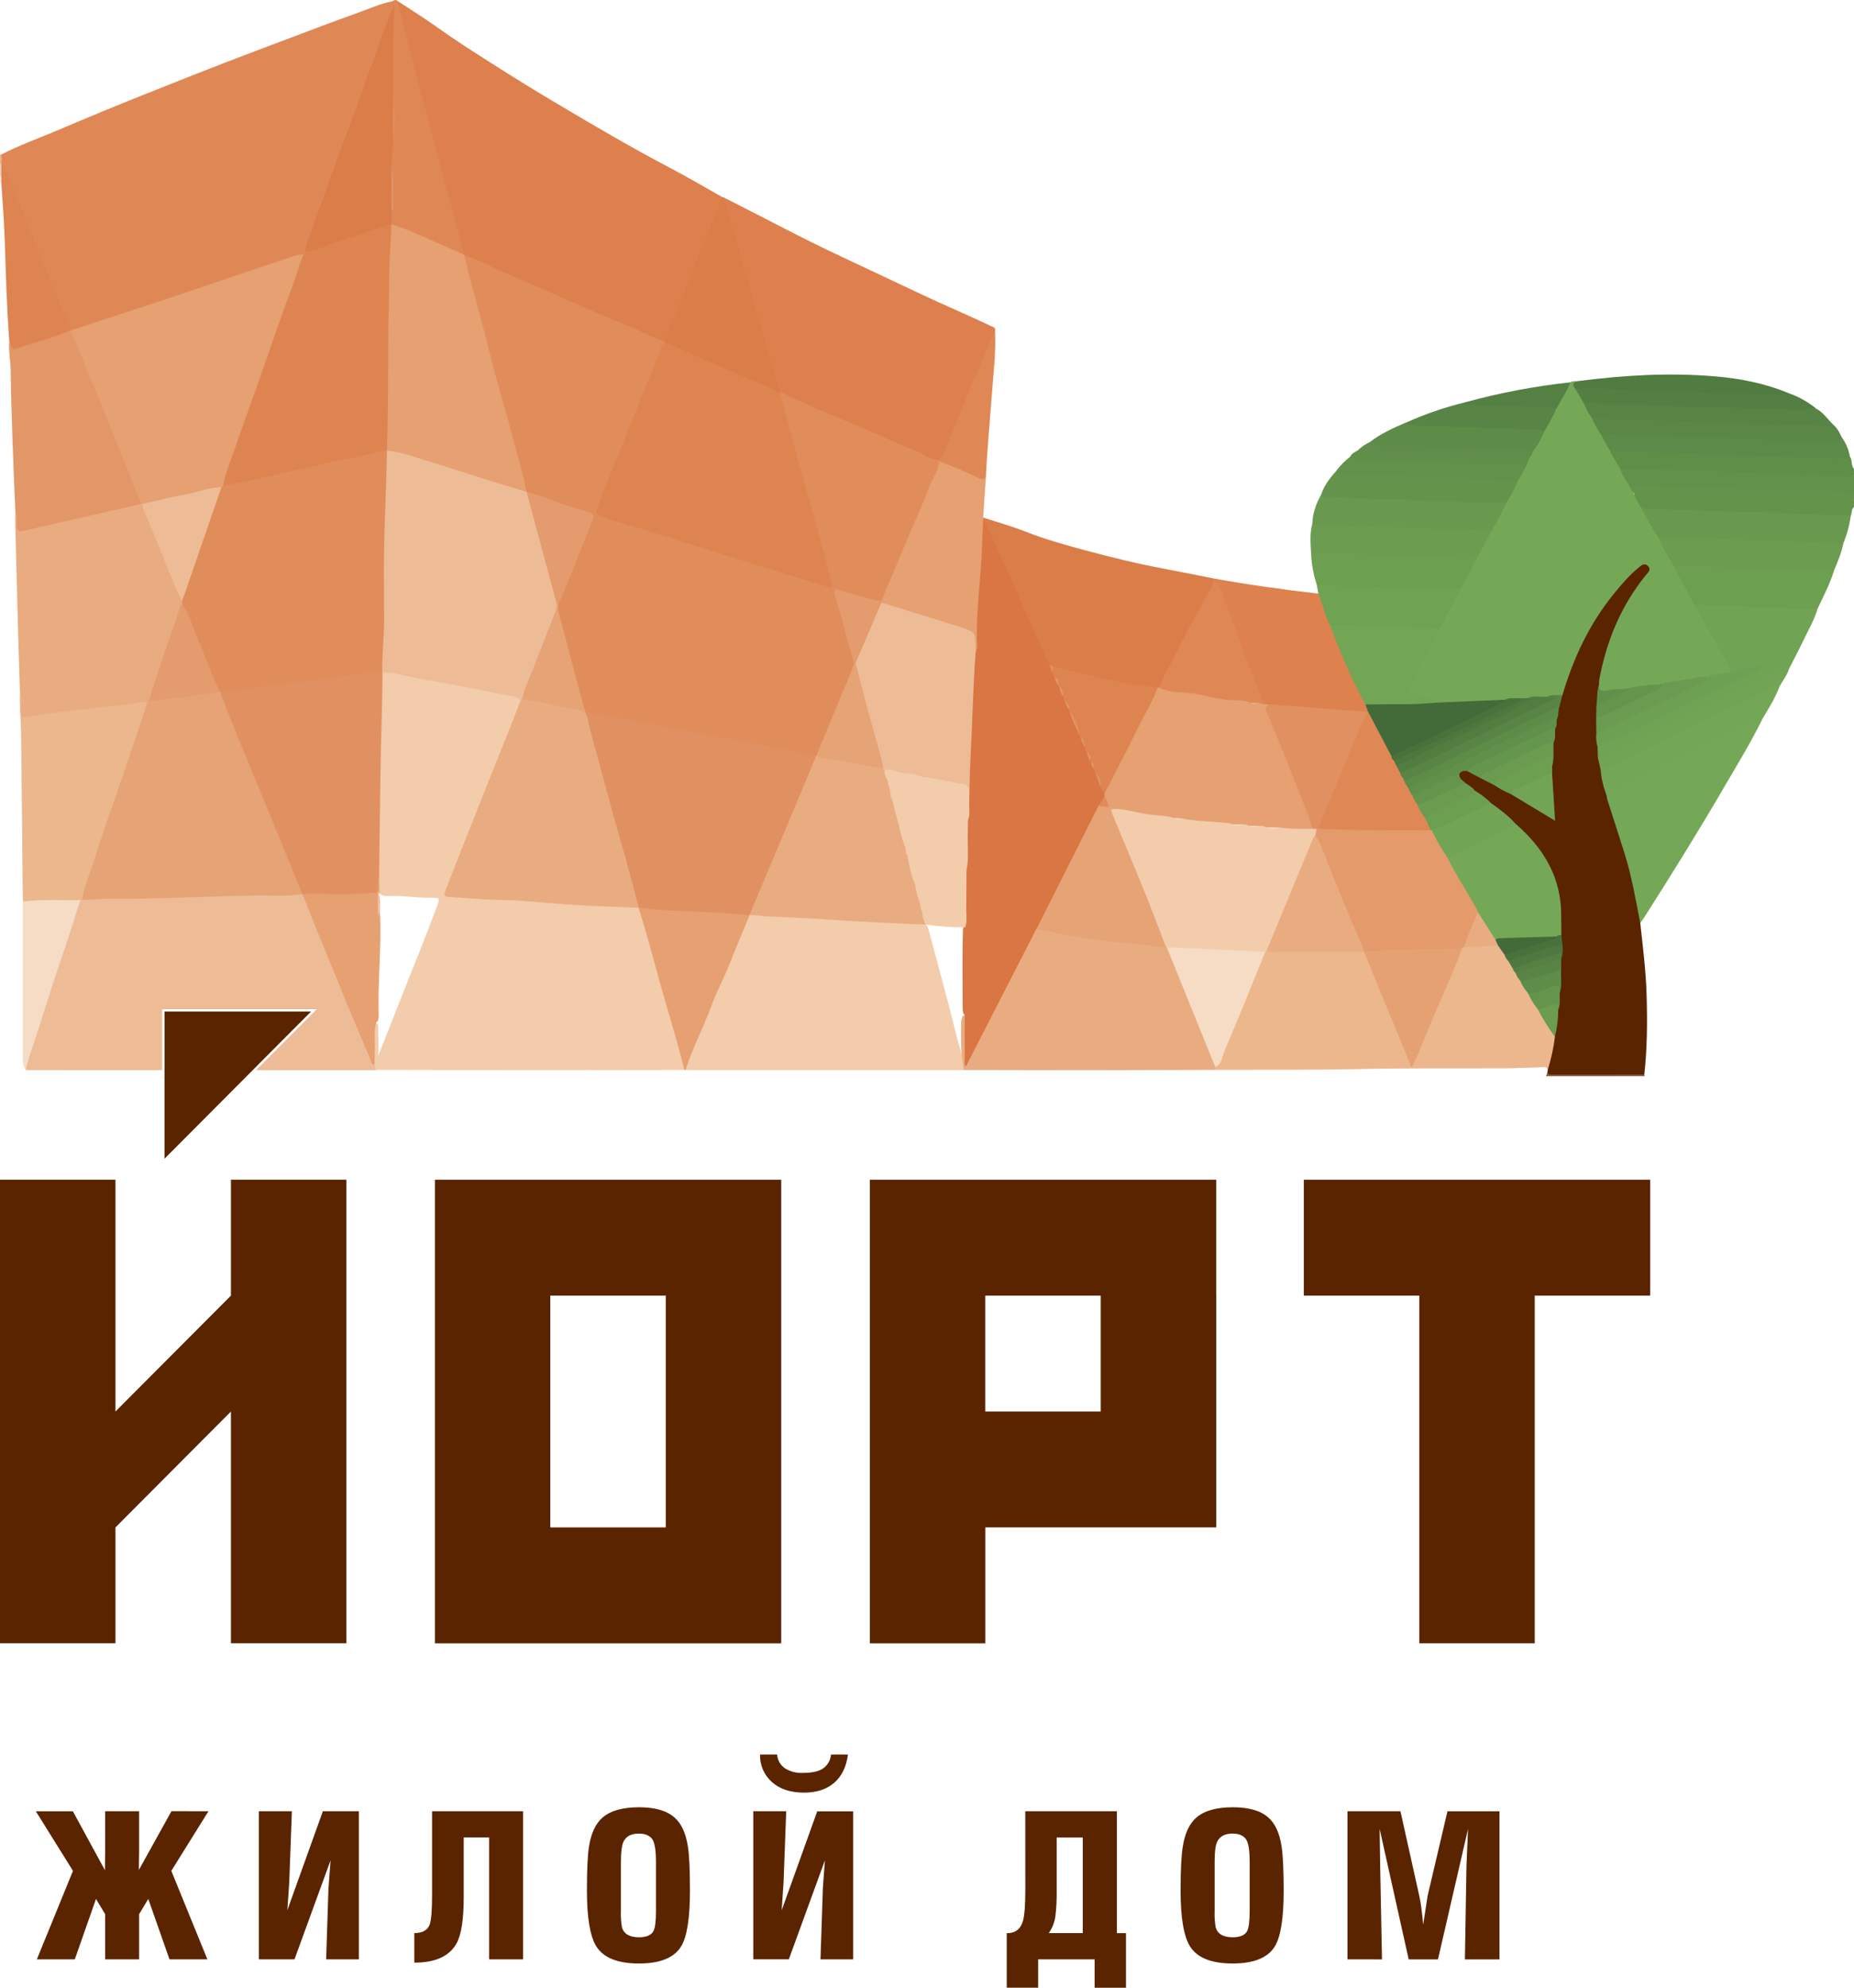<svg width="84" height="90" viewBox="0 0 84 90" fill="none" xmlns="http://www.w3.org/2000/svg">
<g clip-path="url(#clip0)">
<path fill-rule="evenodd" clip-rule="evenodd" d="M24.933 69.16V58.664H30.165V69.16H24.933ZM24.933 53.416H19.705V74.409H35.395V53.416H24.933Z" fill="#5A2400"/>
<path fill-rule="evenodd" clip-rule="evenodd" d="M44.64 58.664H49.871V63.912H44.64V58.664ZM55.102 58.664V53.416H39.41V74.409H44.642V69.159H55.105V58.664H55.102Z" fill="#5A2400"/>
<path fill-rule="evenodd" clip-rule="evenodd" d="M69.535 53.416H64.305H59.072V58.664H64.305V63.912V69.16V74.407H69.535V69.16V63.912V58.664H74.767V53.416H69.535Z" fill="#5A2400"/>
<path fill-rule="evenodd" clip-rule="evenodd" d="M10.463 58.664L5.231 63.912V58.664V53.416H0V58.664V63.912V69.16V74.407H5.231V69.16L10.463 63.912V69.16V74.407H15.694V72.635V69.16V58.664V53.416H10.463V58.664Z" fill="#5A2400"/>
<path fill-rule="evenodd" clip-rule="evenodd" d="M6.303 82.012V83.826L6.292 84.668L7.769 82.008L9.444 82.012L7.762 84.71L9.396 88.717H7.679L6.718 85.982L6.303 86.671V88.717H4.763V86.671L4.349 85.982L3.389 88.717H1.67L3.306 84.71L1.623 82.012L3.302 82.014L4.755 84.681L4.763 83.835V82.012H6.303Z" fill="#5A2400"/>
<path fill-rule="evenodd" clip-rule="evenodd" d="M16.258 88.717H14.776L14.882 85.507L14.977 84.234L13.343 88.717H11.73V82.012H13.224L13.106 85.209L13.019 86.492L14.628 82.01L16.258 82.012V88.717Z" fill="#5A2400"/>
<path fill-rule="evenodd" clip-rule="evenodd" d="M19.576 82.012H23.7V88.717H22.16V83.198H21.01V85.895C21.01 86.898 20.903 87.596 20.69 87.987C20.366 88.574 19.726 88.867 18.77 88.867V87.528C19.142 87.528 19.375 87.397 19.47 87.135C19.541 86.934 19.576 86.481 19.576 85.769V82.012Z" fill="#5A2400"/>
<path fill-rule="evenodd" clip-rule="evenodd" d="M28.132 84.297V86.538C28.122 86.782 28.137 87.025 28.179 87.266C28.266 87.567 28.523 87.718 28.949 87.718C29.283 87.718 29.5 87.627 29.602 87.444C29.681 87.3 29.72 86.999 29.72 86.541V84.297C29.72 83.762 29.66 83.417 29.542 83.261C29.423 83.105 29.226 83.025 28.949 83.022C28.586 83.022 28.349 83.153 28.238 83.414C28.168 83.582 28.132 83.877 28.132 84.297ZM28.949 88.905C27.986 88.905 27.343 88.647 27.018 88.131C26.734 87.678 26.592 86.837 26.592 85.606C26.592 84.662 26.623 83.995 26.686 83.606C26.781 83.004 26.987 82.567 27.302 82.296C27.658 81.987 28.207 81.832 28.949 81.831C29.676 81.831 30.213 81.986 30.561 82.296C30.87 82.563 31.072 83 31.166 83.606C31.229 84.002 31.26 84.669 31.26 85.606C31.26 86.852 31.127 87.694 30.86 88.131C30.543 88.647 29.906 88.905 28.949 88.905Z" fill="#5A2400"/>
<path fill-rule="evenodd" clip-rule="evenodd" d="M37.648 79.444H38.418C38.346 79.998 38.139 80.424 37.796 80.722C37.453 81.02 36.997 81.168 36.428 81.168C35.811 81.168 35.326 81.007 34.97 80.686C34.796 80.531 34.657 80.339 34.565 80.125C34.473 79.91 34.429 79.677 34.436 79.444H35.209C35.217 79.568 35.254 79.689 35.316 79.797C35.377 79.905 35.463 79.998 35.565 80.068C35.807 80.216 36.087 80.289 36.37 80.276C36.782 80.276 37.088 80.209 37.29 80.075C37.394 80.003 37.48 79.908 37.542 79.798C37.605 79.688 37.642 79.565 37.651 79.439L37.648 79.444ZM38.655 88.717H37.174L37.281 85.506L37.375 84.233L35.74 88.716H34.129V82.012H35.621L35.502 85.209L35.416 86.497L37.026 82.015H38.655V88.717Z" fill="#5A2400"/>
<path fill-rule="evenodd" clip-rule="evenodd" d="M49.061 83.201H47.876V85.673C47.88 86.039 47.861 86.404 47.817 86.767C47.78 87.041 47.677 87.302 47.517 87.528H49.057V83.201H49.061ZM46.453 82.012H50.602V87.531H51.015V90.003H49.594V88.717H47.035V90H45.613V87.528H45.732C46.048 87.497 46.254 87.311 46.349 86.969C46.42 86.716 46.455 86.245 46.455 85.555L46.453 82.012Z" fill="#5A2400"/>
<path fill-rule="evenodd" clip-rule="evenodd" d="M55.032 84.297V86.538C55.021 86.782 55.037 87.025 55.079 87.266C55.165 87.567 55.422 87.718 55.849 87.718C56.182 87.718 56.4 87.627 56.501 87.444C56.579 87.301 56.619 86.999 56.619 86.541V84.297C56.619 83.762 56.56 83.417 56.441 83.261C56.322 83.105 56.125 83.025 55.849 83.022C55.486 83.022 55.249 83.153 55.138 83.414C55.066 83.582 55.031 83.877 55.032 84.297ZM55.849 88.905C54.885 88.905 54.241 88.647 53.917 88.131C53.633 87.678 53.49 86.837 53.49 85.606C53.49 84.662 53.524 83.995 53.59 83.606C53.685 83.004 53.89 82.567 54.206 82.296C54.562 81.987 55.112 81.832 55.854 81.831C56.581 81.831 57.118 81.986 57.465 82.296C57.773 82.563 57.974 83 58.066 83.606C58.127 84.002 58.159 84.669 58.16 85.606C58.16 86.852 58.026 87.694 57.759 88.131C57.442 88.647 56.805 88.905 55.849 88.905Z" fill="#5A2400"/>
<path fill-rule="evenodd" clip-rule="evenodd" d="M61.051 88.717V82.012H63.451L64.303 85.839C64.343 86.013 64.376 86.21 64.403 86.428C64.431 86.645 64.457 86.886 64.481 87.147C64.547 86.712 64.614 86.277 64.681 85.843L65.581 82.014H67.938V88.719H66.371L66.442 84.486L66.513 82.81L65.151 88.719H63.824L62.508 82.81L62.532 84.486L62.614 88.719L61.051 88.717Z" fill="#5A2400"/>
<path fill-rule="evenodd" clip-rule="evenodd" d="M31.357 48.394C31.357 48.386 31.363 48.378 31.367 48.37H31.35L31.357 48.394Z" fill="#E59F71"/>
<path d="M83.805 20.663C83.938 20.831 83.858 21.07 83.999 21.233V21.508C83.873 21.715 83.668 21.686 83.477 21.672C82.395 21.592 81.311 21.596 80.229 21.55C78.451 21.473 76.671 21.459 74.894 21.35C74.426 21.321 73.958 21.372 73.491 21.319C73.135 21.151 73.033 20.807 72.915 20.477C72.894 20.416 72.949 20.375 73.003 20.347C73.249 20.27 73.502 20.294 73.751 20.309C74.959 20.385 76.168 20.387 77.376 20.443C79.062 20.52 80.752 20.52 82.437 20.635C82.892 20.666 83.35 20.61 83.805 20.663Z" fill="#5F8E49"/>
<path d="M73.415 21.233C74.58 21.257 75.745 21.254 76.908 21.309C78.264 21.374 79.622 21.385 80.975 21.462C81.817 21.509 82.664 21.415 83.501 21.572C83.669 21.615 83.848 21.592 84.001 21.508V22.333C83.821 22.479 83.61 22.448 83.409 22.421C83.124 22.386 82.838 22.37 82.552 22.373C80.834 22.362 79.124 22.265 77.409 22.218C76.245 22.187 75.078 22.163 73.915 22.078C73.605 21.921 73.383 21.547 73.415 21.233Z" fill="#62914B"/>
<path d="M84.001 22.952C83.868 23.059 83.917 23.232 83.853 23.364C83.64 23.532 83.392 23.48 83.16 23.452C82.831 23.418 82.5 23.402 82.169 23.404C80.48 23.383 78.793 23.282 77.105 23.249C76.513 23.236 75.919 23.203 75.326 23.199C75.029 23.194 74.733 23.159 74.443 23.095C74.073 22.858 73.94 22.556 74.084 22.278C74.295 22.198 74.514 22.22 74.73 22.234C75.873 22.311 77.017 22.314 78.16 22.365C80.001 22.447 81.843 22.455 83.682 22.571C83.798 22.567 83.911 22.605 84.001 22.677V22.952Z" fill="#64944C"/>
<path d="M83.999 22.677C83.088 22.662 82.177 22.623 81.266 22.594C79.912 22.552 78.557 22.511 77.203 22.457C76.146 22.414 75.087 22.416 74.031 22.334C73.839 22.294 73.756 22.188 73.825 21.99C74.851 21.964 75.876 22.049 76.901 22.074C78.267 22.108 79.635 22.143 80.998 22.212C81.999 22.262 83.003 22.194 83.999 22.33L83.999 22.677Z" fill="#64944C"/>
<path d="M70.047 48.729C70.066 48.68 70.086 48.63 70.105 48.58C70.354 48.521 70.606 48.553 70.857 48.552C71.907 48.549 72.958 48.549 74.009 48.552C74.177 48.552 74.353 48.524 74.498 48.655C74.503 48.679 74.51 48.704 74.515 48.728L70.047 48.729Z" fill="#835A3F"/>
<path d="M0 7.967V7.417C0.008 7.411 0.017 7.407 0.026 7.404C0.036 7.402 0.045 7.402 0.055 7.404C0.065 7.406 0.074 7.41 0.082 7.415C0.089 7.421 0.096 7.428 0.101 7.437C0.141 7.516 0.161 7.603 0.161 7.692C0.161 7.78 0.141 7.867 0.101 7.947C0.096 7.955 0.089 7.962 0.082 7.968C0.074 7.974 0.065 7.978 0.055 7.979C0.045 7.981 0.036 7.981 0.026 7.979C0.017 7.977 0.008 7.973 0 7.967Z" fill="#F1CDB5"/>
<path d="M0.061 7.421C0.041 7.421 0.02 7.419 0 7.417V7.004C0.008 6.997 0.018 6.992 0.029 6.991C0.04 6.989 0.051 6.99 0.061 6.995C0.151 7.063 0.154 7.166 0.147 7.269C0.144 7.299 0.135 7.329 0.121 7.355C0.106 7.381 0.085 7.404 0.061 7.421Z" fill="#EAB18C"/>
<path d="M0 7.967C0.019 7.97 0.038 7.971 0.058 7.971C0.168 8.085 0.168 8.199 0.058 8.314H0.028L0 8.31V7.967Z" fill="#F9EADC"/>
<path d="M0.077 7.283L0.062 6.995C0.841 6.592 1.666 6.292 2.476 5.955C3.218 5.644 3.961 5.324 4.709 5.018C5.572 4.664 6.437 4.316 7.304 3.973C8.288 3.582 9.272 3.193 10.26 2.811C11.196 2.45 12.135 2.098 13.073 1.746C14.095 1.361 15.114 0.969 16.143 0.605C16.689 0.412 17.216 0.165 17.788 0.055C17.905 0.017 17.906 0.106 17.921 0.178C17.671 0.974 17.36 1.748 17.081 2.533C16.614 3.842 16.148 5.16 15.663 6.467C15.186 7.752 14.749 9.052 14.257 10.333C14.114 10.681 13.995 11.039 13.9 11.404C13.894 11.44 13.879 11.474 13.857 11.503C13.834 11.533 13.806 11.556 13.773 11.573C12.77 11.848 11.801 12.229 10.811 12.543C9.646 12.914 8.489 13.308 7.33 13.696C6.193 14.079 5.057 14.462 3.919 14.834C3.694 14.917 3.461 14.976 3.223 15.009C3.205 15.008 3.188 15.004 3.172 14.995C3.156 14.987 3.142 14.976 3.13 14.962C2.506 13.574 1.983 12.143 1.398 10.74C1.011 9.81 0.684 8.856 0.267 7.939C0.168 7.727 0.158 7.496 0.077 7.283Z" fill="#DF8856"/>
<path d="M18.013 0.045C18.628 0.451 19.258 0.838 19.855 1.268C20.621 1.818 21.419 2.322 22.213 2.83C23.274 3.509 24.348 4.169 25.434 4.809C27.074 5.781 28.719 6.744 30.408 7.628C31.191 8.04 31.951 8.49 32.721 8.923C32.818 9.154 32.682 9.35 32.603 9.538C31.813 11.411 31.066 13.301 30.287 15.179C30.244 15.284 30.214 15.397 30.123 15.476C29.904 15.544 29.719 15.427 29.536 15.349C27.236 14.366 24.96 13.328 22.657 12.346C22.092 12.105 21.51 11.888 20.987 11.553C20.729 11.193 20.732 10.752 20.613 10.35C20.167 8.837 19.817 7.296 19.385 5.777C19.092 4.746 18.84 3.697 18.56 2.658C18.375 1.963 18.184 1.268 18.025 0.567C17.988 0.397 17.872 0.222 18.013 0.045Z" fill="#DD804D"/>
<path d="M73.827 21.989C73.843 22.135 73.944 22.231 74.033 22.333C74.094 22.59 74.239 22.805 74.377 23.021C74.609 23.173 74.679 23.44 74.813 23.659C74.947 23.878 75.058 24.094 75.184 24.309C75.403 24.749 75.659 25.167 75.897 25.597C76.194 26.205 76.563 26.775 76.864 27.381C77.383 28.262 77.862 29.168 78.359 30.058C78.441 30.205 78.542 30.367 78.329 30.502C77.979 30.634 77.601 30.629 77.243 30.723C76.541 30.86 75.829 30.946 75.123 31.067C74.596 31.144 74.065 31.192 73.542 31.273C73.294 31.307 73.044 31.32 72.796 31.352C72.589 31.379 72.4 31.343 72.37 31.077C72.362 30.52 72.531 29.993 72.685 29.47C73.032 28.258 73.61 27.124 74.387 26.13C74.478 26.015 74.686 25.859 74.55 25.733C74.401 25.596 74.241 25.802 74.126 25.912C73.278 26.731 72.562 27.677 72.005 28.716C71.593 29.471 71.259 30.265 71.008 31.087C70.96 31.248 70.931 31.426 70.768 31.527C70.552 31.61 70.316 31.527 70.101 31.615C69.814 31.684 69.517 31.596 69.231 31.679C69.135 31.701 69.035 31.711 68.936 31.71C68.677 31.698 68.417 31.718 68.163 31.768C67.315 31.816 66.466 31.841 65.619 31.918C65.473 31.933 65.325 31.926 65.18 31.898C64.848 31.75 64.506 31.625 64.157 31.524C63.762 31.401 63.697 31.239 63.882 30.863C64.286 30.048 64.724 29.25 65.146 28.445C65.475 27.843 65.793 27.235 66.115 26.629C66.362 26.148 66.65 25.682 66.871 25.186C67.103 24.808 67.299 24.41 67.496 24.017C67.75 23.6 67.965 23.162 68.184 22.728C68.38 22.392 68.547 22.041 68.725 21.692C68.855 21.495 68.97 21.288 69.069 21.074C69.128 20.966 69.178 20.853 69.22 20.737C69.263 20.637 69.328 20.548 69.377 20.45C69.561 20.134 69.761 19.831 69.906 19.492C70.097 19.153 70.277 18.808 70.45 18.461C70.679 18.079 70.835 17.654 71.137 17.317C71.242 17.242 71.361 17.256 71.481 17.262C71.47 17.365 71.251 17.429 71.426 17.564C71.576 17.787 71.68 18.034 71.81 18.267C71.934 18.468 72.044 18.679 72.154 18.885C72.308 19.126 72.422 19.388 72.573 19.631C72.677 19.898 72.937 20.096 72.927 20.414L73.408 21.239C73.493 21.518 73.674 21.745 73.827 21.989Z" fill="#75A856"/>
<path d="M32.788 8.937C34.575 9.836 36.331 10.787 38.144 11.63C39.359 12.195 40.568 12.776 41.782 13.344C42.822 13.831 43.88 14.279 44.918 14.771C45.016 14.817 45.12 14.84 45.081 14.977C44.885 15.782 44.517 16.521 44.197 17.276C43.817 18.17 43.47 19.078 43.073 19.965C42.931 20.281 42.866 20.646 42.565 20.872C42.099 20.91 41.754 20.598 41.36 20.437C40.157 19.947 38.967 19.423 37.769 18.918C37.035 18.607 36.294 18.311 35.583 17.949C35.467 17.901 35.361 17.831 35.271 17.743C34.974 17.29 34.937 16.75 34.79 16.249C34.486 15.218 34.204 14.183 33.903 13.152C33.54 11.915 33.204 10.667 32.808 9.44C32.755 9.276 32.719 9.107 32.788 8.937Z" fill="#DD804D"/>
<path d="M44.542 23.433C45.184 23.643 45.837 23.825 46.467 24.072C47.348 24.419 48.254 24.673 49.166 24.917C50.34 25.232 51.522 25.524 52.718 25.747C53.478 25.887 54.235 26.045 54.991 26.192C55.024 26.233 55.045 26.282 55.053 26.334C54.939 26.769 54.685 27.141 54.472 27.526C53.861 28.636 53.316 29.778 52.702 30.886C52.647 30.985 52.609 31.095 52.513 31.169C52.481 31.187 52.447 31.201 52.41 31.208C51.755 31.214 51.118 31.055 50.486 30.922C49.573 30.73 48.643 30.591 47.762 30.262C47.681 30.231 47.598 30.205 47.514 30.185C47.209 29.751 47.052 29.245 46.841 28.767C46.092 27.071 45.324 25.385 44.573 23.691C44.547 23.639 44.528 23.585 44.515 23.529C44.513 23.512 44.514 23.495 44.518 23.478C44.523 23.462 44.531 23.446 44.542 23.433Z" fill="#DB7D49"/>
<path d="M54.992 26.32C54.992 26.277 54.992 26.235 54.992 26.192C56.565 26.477 58.147 26.697 59.735 26.88C59.881 26.924 59.905 27.056 59.935 27.173C60.036 27.56 60.197 27.924 60.339 28.296C60.788 29.52 61.35 30.695 61.92 31.865C61.96 31.997 62.096 32.118 61.972 32.272C61.937 32.292 61.899 32.306 61.86 32.313C61.256 32.32 60.656 32.249 60.056 32.191C59.206 32.109 58.351 32.09 57.502 31.997C57.425 31.985 57.35 31.964 57.279 31.933C57.088 31.768 57.026 31.533 56.941 31.314C56.358 29.782 55.777 28.248 55.198 26.713C55.141 26.576 55.072 26.445 54.992 26.32Z" fill="#DD824F"/>
<path d="M44.543 23.433L44.547 23.507C44.64 23.765 44.674 24.041 44.645 24.314C44.546 25.471 44.494 26.63 44.39 27.786C44.353 28.195 44.383 28.607 44.374 29.016C44.37 29.174 44.389 29.338 44.278 29.473C44.049 29.479 44.111 29.288 44.113 29.184C44.124 28.709 44.072 28.634 43.557 28.497C42.453 28.201 41.379 27.799 40.276 27.498C40.152 27.47 40.038 27.412 39.942 27.329C39.917 27.302 39.9 27.269 39.893 27.233C39.908 26.889 40.089 26.604 40.218 26.305C40.9 24.724 41.551 23.134 42.212 21.546C42.303 21.325 42.406 21.109 42.522 20.9C42.699 20.818 42.86 20.893 43.013 20.969C43.417 21.161 43.838 21.308 44.238 21.51C44.38 21.578 44.524 21.575 44.671 21.584L44.543 23.433Z" fill="#E6A072"/>
<path d="M32.79 8.937C33.118 10.07 33.446 11.203 33.774 12.336C34.194 13.797 34.623 15.256 35.025 16.722C35.118 17.061 35.192 17.404 35.334 17.728C35.341 17.734 35.346 17.741 35.349 17.749C35.352 17.757 35.353 17.766 35.352 17.775C35.35 17.783 35.347 17.791 35.342 17.798C35.336 17.805 35.329 17.81 35.321 17.814C34.88 17.759 34.515 17.506 34.121 17.337C32.807 16.776 31.498 16.204 30.198 15.611C30.167 15.596 30.139 15.577 30.113 15.554C30.1 15.542 30.093 15.525 30.092 15.507C30.091 15.49 30.097 15.472 30.109 15.459C30.288 14.893 30.54 14.355 30.763 13.806C31.219 12.676 31.657 11.538 32.127 10.414C32.334 9.921 32.569 9.439 32.723 8.925L32.79 8.937Z" fill="#DB7D49"/>
<path d="M18.014 0.045C18.12 0.556 18.275 1.056 18.389 1.562C18.556 2.294 18.772 3.01 18.957 3.736C19.343 5.255 19.76 6.767 20.165 8.281C20.455 9.367 20.745 10.454 21.035 11.541L20.993 11.571C20.581 11.472 20.212 11.269 19.828 11.105C19.179 10.83 18.543 10.523 17.876 10.289C17.822 10.27 17.772 10.24 17.729 10.202C17.703 10.174 17.683 10.141 17.67 10.105C17.629 9.912 17.629 9.712 17.67 9.518C17.735 8.91 17.732 8.297 17.66 7.69C17.587 7.184 17.724 6.689 17.729 6.188C17.808 5.632 17.808 5.069 17.729 4.514C17.718 3.473 17.65 2.432 17.75 1.392C17.788 0.996 17.738 0.59 17.874 0.204C17.878 0.174 17.872 0.142 17.856 0.115C17.841 0.088 17.817 0.067 17.789 0.054C17.861 -0.007 17.936 -0.024 18.014 0.045Z" fill="#DF8856"/>
<path d="M68.258 22.746C68.056 23.195 67.826 23.631 67.57 24.052C67.446 24.138 67.294 24.172 67.145 24.149C66.293 24.02 65.431 24.085 64.575 24.047C63.526 24.001 62.475 23.93 61.422 23.953C60.861 23.966 60.305 23.86 59.743 23.874C59.632 23.874 59.476 23.888 59.457 23.705C59.474 23.229 59.634 22.796 59.861 22.383C61.046 22.435 62.231 22.473 63.416 22.508C64.888 22.553 66.357 22.636 67.829 22.646C67.978 22.637 68.127 22.672 68.258 22.746Z" fill="#68994E"/>
<path d="M60.266 28.32C60.023 27.865 59.922 27.358 59.732 26.882C59.706 26.744 59.68 26.601 59.654 26.46C59.773 26.339 59.925 26.344 60.071 26.365C60.921 26.484 61.78 26.427 62.633 26.463C63.656 26.506 64.682 26.579 65.709 26.556C65.876 26.553 66.053 26.528 66.195 26.664L65.233 28.451C64.889 28.65 64.522 28.56 64.166 28.536C63.871 28.506 63.576 28.492 63.28 28.494C62.392 28.527 61.51 28.384 60.621 28.42C60.495 28.429 60.37 28.394 60.266 28.32Z" fill="#6FA253"/>
<path d="M59.459 23.708C59.481 23.735 59.509 23.755 59.542 23.767C59.574 23.779 59.609 23.782 59.643 23.777C60.351 23.731 61.053 23.865 61.763 23.85C62.744 23.83 63.727 23.887 64.705 23.937C65.659 23.983 66.619 23.914 67.57 24.052L66.952 25.22C66.879 25.284 66.794 25.332 66.701 25.363C66.609 25.393 66.512 25.405 66.415 25.398C65.323 25.352 64.23 25.314 63.137 25.285C62.066 25.255 60.996 25.175 59.924 25.19C59.746 25.19 59.555 25.224 59.403 25.083C59.381 24.621 59.332 24.16 59.459 23.708Z" fill="#6B9C50"/>
<path d="M59.404 25.083C60.638 25.035 61.869 25.135 63.101 25.169C64.201 25.2 65.31 25.224 66.413 25.29C66.596 25.299 66.778 25.275 66.953 25.221L66.197 26.665C64.968 26.641 63.736 26.669 62.512 26.579C61.559 26.511 60.603 26.604 59.656 26.461C59.509 26.015 59.424 25.552 59.404 25.083Z" fill="#6D9F51"/>
<path d="M68.26 22.746C67.442 22.716 66.62 22.814 65.805 22.682C65.771 22.677 65.737 22.676 65.702 22.678C64.753 22.726 63.808 22.6 62.86 22.609C61.98 22.616 61.105 22.493 60.224 22.54C60.156 22.549 60.086 22.539 60.023 22.512C59.959 22.485 59.904 22.441 59.863 22.385C59.997 21.961 60.272 21.629 60.56 21.301C62.063 21.422 63.57 21.422 65.074 21.482C66.203 21.528 67.332 21.539 68.459 21.611C68.584 21.618 68.713 21.611 68.809 21.716C68.628 22.058 68.485 22.425 68.26 22.746Z" fill="#64944C"/>
<path d="M72.934 20.409L72.522 19.652C72.659 19.515 72.843 19.538 73.01 19.547C74.105 19.597 75.203 19.596 76.298 19.665C77.073 19.714 77.852 19.717 78.628 19.734C79.728 19.757 80.821 19.853 81.92 19.824C82.274 19.815 82.624 19.911 82.981 19.887C83.14 19.876 83.302 19.882 83.452 19.813C83.637 20.064 83.759 20.356 83.809 20.663C83.73 20.782 83.606 20.749 83.496 20.752C82.445 20.773 81.397 20.689 80.348 20.662C79.723 20.646 79.094 20.649 78.469 20.613C77.035 20.53 75.599 20.501 74.163 20.463C73.759 20.452 73.346 20.417 72.934 20.409Z" fill="#5C8A48"/>
<path d="M83.45 19.813C83.457 20.037 83.293 19.986 83.162 19.997C82.612 20.042 82.071 19.906 81.521 19.924C80.47 19.958 79.42 19.868 78.37 19.843C77.024 19.811 75.678 19.75 74.332 19.705C73.729 19.686 73.125 19.659 72.52 19.652C72.358 19.414 72.22 19.16 72.107 18.895C72.789 18.816 73.472 18.848 74.154 18.887C74.268 18.893 74.381 18.924 74.498 18.92C75.561 18.88 76.622 18.964 77.681 19.006C79.468 19.078 81.264 19.066 83.049 19.219C83.239 19.377 83.349 19.592 83.45 19.813Z" fill="#5A8746"/>
<path d="M83.049 19.219C82.899 19.385 82.695 19.328 82.534 19.294C82.275 19.245 82.012 19.228 81.75 19.242C80.675 19.266 79.603 19.181 78.53 19.156C77.173 19.124 75.815 19.069 74.459 19.018C73.771 18.992 73.09 18.98 72.406 18.967C72.303 18.969 72.201 18.945 72.109 18.898C71.966 18.709 71.85 18.501 71.766 18.279C71.867 18.087 72.048 18.108 72.217 18.126C73.116 18.214 74.02 18.202 74.921 18.227C76.691 18.275 78.46 18.355 80.23 18.401C80.91 18.418 81.6 18.38 82.279 18.5C82.603 18.665 82.796 18.974 83.049 19.219Z" fill="#578344"/>
<path d="M44.669 21.577C44.567 21.763 44.439 21.694 44.295 21.628C43.721 21.365 43.15 21.091 42.549 20.889C42.532 20.874 42.526 20.859 42.532 20.844C42.538 20.828 42.543 20.821 42.549 20.821C42.772 20.639 42.813 20.351 42.92 20.113C43.3 19.265 43.624 18.394 43.983 17.533C44.342 16.672 44.714 15.83 45.083 14.979C45.132 15.976 45.001 16.966 44.931 17.955C44.843 19.163 44.725 20.368 44.669 21.577Z" fill="#DF8856"/>
<path d="M69.976 19.515C69.843 19.862 69.657 20.186 69.426 20.477C69.214 20.546 68.995 20.521 68.779 20.508C67.504 20.433 66.226 20.41 64.948 20.366C64.192 20.34 63.442 20.314 62.689 20.304C62.529 20.304 62.369 20.276 62.218 20.222C62.125 20.187 62.012 20.156 62.071 20.011C62.572 19.624 63.145 19.371 63.721 19.122C64.084 19.144 64.45 19.195 64.81 19.191C65.888 19.174 66.96 19.29 68.037 19.277C68.562 19.271 69.087 19.359 69.614 19.351C69.753 19.347 69.889 19.382 69.976 19.515Z" fill="#5D8B48"/>
<path d="M82.282 18.497C81.694 18.605 81.104 18.555 80.514 18.522C80.435 18.518 80.356 18.482 80.279 18.486C79.26 18.533 78.246 18.414 77.228 18.41C76.326 18.41 75.42 18.39 74.524 18.322C73.727 18.262 72.923 18.381 72.134 18.212C72.008 18.186 71.878 18.209 71.769 18.277L71.363 17.589C71.47 17.477 71.612 17.483 71.748 17.483C72.946 17.492 74.143 17.538 75.339 17.602C75.453 17.609 75.567 17.621 75.683 17.618C76.791 17.58 77.896 17.686 79.004 17.705C79.683 17.715 80.368 17.733 81.047 17.806C81.496 17.963 81.914 18.197 82.282 18.497Z" fill="#537F42"/>
<path d="M69.977 19.515C69.801 19.468 69.62 19.444 69.438 19.446C67.857 19.409 66.271 19.309 64.685 19.302C64.417 19.302 64.145 19.233 63.87 19.241C63.853 19.243 63.836 19.241 63.819 19.237C63.803 19.232 63.787 19.224 63.774 19.214C63.76 19.203 63.749 19.19 63.74 19.175C63.732 19.16 63.727 19.144 63.725 19.127C64.566 18.748 65.441 18.448 66.337 18.228C67.473 18.214 68.605 18.331 69.741 18.315C70.012 18.311 70.291 18.302 70.522 18.486C70.368 18.843 70.185 19.187 69.977 19.515Z" fill="#588545"/>
<path d="M81.045 17.806C80.495 17.927 79.937 17.865 79.384 17.84C79.229 17.833 79.07 17.792 78.911 17.798C77.747 17.834 76.586 17.738 75.424 17.712C74.07 17.681 72.717 17.595 71.362 17.59C71.208 17.402 71.288 17.306 71.49 17.256C73.546 16.991 75.608 16.866 77.68 17.039C78.837 17.135 79.966 17.354 81.045 17.806Z" fill="#507B41"/>
<path d="M68.807 21.715C67.757 21.738 66.708 21.655 65.658 21.63C64.314 21.598 62.971 21.508 61.625 21.506C61.33 21.506 61.041 21.409 60.741 21.433C60.654 21.441 60.596 21.376 60.559 21.296C60.736 21.062 60.944 20.854 61.177 20.677C62.195 20.705 63.211 20.764 64.229 20.79C65.714 20.828 67.199 20.909 68.685 20.927C68.858 20.927 69.029 20.945 69.152 21.096C69.037 21.302 68.921 21.508 68.807 21.715Z" fill="#62914B"/>
<path d="M62.072 20.012C62.215 20.224 62.453 20.2 62.648 20.194C63.817 20.161 64.977 20.251 66.138 20.289C67.184 20.324 68.234 20.3 69.278 20.412C69.331 20.427 69.381 20.45 69.427 20.481C69.436 20.6 69.329 20.66 69.289 20.756C69.211 20.823 69.119 20.873 69.019 20.901C68.919 20.929 68.815 20.934 68.713 20.916C67.888 20.8 67.049 20.855 66.218 20.82C65.172 20.776 64.123 20.697 63.073 20.728C62.637 20.741 62.209 20.659 61.776 20.644C61.639 20.64 61.45 20.639 61.516 20.398C61.675 20.235 61.864 20.105 62.072 20.012Z" fill="#608E4A"/>
<path d="M70.527 18.484C69.296 18.404 68.064 18.352 66.829 18.346C66.66 18.34 66.494 18.3 66.342 18.227C67.917 17.792 69.524 17.486 71.149 17.312C70.993 17.728 70.734 18.093 70.527 18.484Z" fill="#548043"/>
<path d="M61.515 20.394C61.514 20.417 61.52 20.44 61.53 20.461C61.54 20.482 61.554 20.5 61.573 20.515C61.591 20.529 61.612 20.539 61.635 20.544C61.658 20.549 61.681 20.549 61.704 20.544C62.106 20.501 62.497 20.628 62.898 20.613C64.03 20.574 65.162 20.657 66.29 20.707C67.096 20.743 67.911 20.659 68.715 20.81C68.896 20.843 69.097 20.773 69.288 20.75L69.151 21.094C68.826 21.008 68.495 21.02 68.165 21.025C67.124 21.044 66.087 20.965 65.049 20.94C63.864 20.91 62.68 20.846 61.494 20.819C61.365 20.819 61.238 20.819 61.176 20.675C61.245 20.531 61.383 20.468 61.515 20.394Z" fill="#608F4A"/>
<path d="M70.792 31.471C71.277 29.821 71.994 28.288 73.077 26.94C73.427 26.504 73.791 26.077 74.223 25.716C74.351 25.609 74.506 25.46 74.67 25.633C74.822 25.794 74.67 25.92 74.566 26.046C73.444 27.425 72.789 29.015 72.463 30.75C72.453 30.829 72.448 30.909 72.447 30.989C72.421 31.317 72.503 31.647 72.418 31.973C72.418 32.153 72.418 32.331 72.413 32.511C72.422 32.73 72.413 32.949 72.413 33.169C72.41 33.38 72.429 33.592 72.471 33.8C72.484 33.95 72.482 34.1 72.49 34.25C72.537 34.446 72.552 34.648 72.6 34.844C72.665 35.238 72.754 35.629 72.866 36.012C73.209 37.217 73.686 38.383 73.966 39.61C74.094 40.177 74.23 40.742 74.315 41.318C74.339 41.474 74.372 41.632 74.315 41.789C74.435 42.878 74.572 43.965 74.604 45.063C74.638 46.264 74.633 47.46 74.499 48.655C73.128 48.655 71.758 48.656 70.388 48.659C70.288 48.659 70.178 48.685 70.106 48.579L70.123 48.447C70.114 47.92 70.303 47.425 70.372 46.91C70.445 46.511 70.497 46.109 70.529 45.705C70.612 45.457 70.535 45.194 70.597 44.944C70.687 44.613 70.608 44.275 70.641 43.942C70.635 43.788 70.639 43.633 70.651 43.478C70.654 43.441 70.66 43.405 70.669 43.369C70.782 43.016 70.669 42.664 70.669 42.312C70.619 41.743 70.675 41.171 70.579 40.602C70.403 39.56 69.902 38.695 69.196 37.932C69.026 37.747 68.841 37.576 68.665 37.397C68.329 37.022 67.916 36.734 67.527 36.425C67.296 36.215 67.034 36.045 66.787 35.854C66.644 35.725 66.494 35.606 66.335 35.497C66.175 35.38 66.019 35.26 66.077 35.024C66.146 34.864 66.279 34.828 66.436 34.84C66.693 34.893 66.881 35.086 67.118 35.176C67.32 35.282 67.523 35.383 67.73 35.482C67.979 35.641 68.24 35.782 68.511 35.902C69.114 36.246 69.713 36.6 70.348 37.006C70.335 36.287 70.217 35.626 70.23 34.961C70.228 34.867 70.238 34.774 70.257 34.682C70.348 34.339 70.245 33.98 70.316 33.635C70.385 33.434 70.344 33.222 70.389 33.016C70.434 32.879 70.431 32.727 70.463 32.584C70.525 32.378 70.497 32.154 70.58 31.952C70.643 31.788 70.654 31.601 70.792 31.471Z" fill="#5A2400"/>
<path d="M74.313 41.786C74.113 40.748 73.933 39.704 73.62 38.693C73.364 37.868 73.091 37.044 72.828 36.219C72.811 36.153 72.799 36.086 72.792 36.018C72.711 35.835 72.866 35.805 72.971 35.753C74.016 35.235 75.069 34.733 76.118 34.227C77.168 33.72 78.214 33.203 79.271 32.714C79.463 32.625 79.641 32.481 79.874 32.508C79.367 33.554 78.757 34.543 78.173 35.545C76.974 37.602 75.719 39.626 74.436 41.632C74.4 41.687 74.354 41.736 74.313 41.786Z" fill="#75A856"/>
<path d="M72.395 34.294L72.381 33.813C72.486 33.706 72.612 33.623 72.751 33.569C74.789 32.603 76.819 31.622 78.843 30.625C79.089 30.504 79.358 30.431 79.607 30.242C79.287 30.326 78.988 30.39 78.693 30.449C78.585 30.471 78.472 30.529 78.365 30.442C78.422 30.351 78.387 30.268 78.341 30.186L76.784 27.42C76.875 27.286 77.013 27.296 77.152 27.295C78.303 27.289 79.451 27.392 80.603 27.39C81.079 27.39 81.556 27.459 82.035 27.455C82.149 27.455 82.266 27.462 82.35 27.557C82.213 28.052 81.95 28.49 81.731 28.949C81.513 29.407 81.274 29.855 81.044 30.307C80.394 30.638 79.743 30.97 79.078 31.269C78.204 31.666 77.349 32.101 76.485 32.518C75.344 33.068 74.192 33.6 73.064 34.18C72.865 34.287 72.65 34.447 72.395 34.294Z" fill="#70A353"/>
<path d="M75.133 24.327C74.822 23.925 74.62 23.461 74.377 23.02C75.825 23.101 77.275 23.117 78.723 23.177C79.419 23.206 80.119 23.166 80.81 23.236C81.823 23.337 82.841 23.261 83.852 23.364C83.793 23.789 83.68 24.205 83.517 24.602C83.126 24.808 82.71 24.706 82.307 24.685C82.022 24.67 81.737 24.643 81.45 24.642C79.746 24.63 78.046 24.512 76.341 24.485C75.944 24.479 75.515 24.529 75.133 24.327Z" fill="#68994E"/>
<path d="M82.351 27.558C81.278 27.585 80.204 27.507 79.133 27.463C78.43 27.434 77.718 27.503 77.017 27.378C76.945 27.365 76.862 27.405 76.785 27.42C76.464 26.824 76.143 26.229 75.822 25.633C75.918 25.528 76.048 25.529 76.172 25.527C77.372 25.51 78.568 25.591 79.766 25.641C79.914 25.647 80.063 25.666 80.211 25.66C81.058 25.618 81.9 25.735 82.744 25.733C82.87 25.733 82.999 25.733 83.095 25.838C82.907 26.438 82.621 26.994 82.351 27.558Z" fill="#6D9F51"/>
<path d="M83.093 25.839C82.021 25.866 80.952 25.781 79.881 25.755C78.528 25.722 77.175 25.63 75.82 25.633C75.598 25.194 75.296 24.798 75.133 24.327C76.07 24.337 77.006 24.38 77.942 24.411C79.276 24.455 80.61 24.508 81.945 24.548C82.468 24.564 82.993 24.598 83.517 24.603C83.434 25.034 83.259 25.435 83.093 25.839Z" fill="#6B9C50"/>
<path d="M79.877 32.507C79.292 32.788 78.708 33.066 78.122 33.35C76.992 33.9 75.866 34.457 74.736 35.008C74.152 35.293 73.568 35.572 72.976 35.85C72.894 35.889 72.796 35.9 72.794 36.021C72.644 35.644 72.552 35.248 72.519 34.844C72.84 34.621 73.201 34.472 73.551 34.308C74.863 33.689 76.159 33.035 77.469 32.419C78.4 31.982 79.303 31.489 80.251 31.089C80.374 31.038 80.498 30.952 80.633 31.063C80.445 31.577 80.158 32.041 79.877 32.507Z" fill="#73A655"/>
<path d="M80.636 31.063C80.275 31.106 79.973 31.304 79.659 31.455C77.775 32.358 75.906 33.295 74.017 34.187C73.526 34.418 73.063 34.727 72.52 34.844L72.394 34.294C72.62 34.305 72.817 34.212 73.013 34.117C74.891 33.201 76.763 32.274 78.65 31.376C79.278 31.076 79.901 30.765 80.528 30.463C80.693 30.385 80.859 30.309 81.047 30.307C80.966 30.59 80.77 30.811 80.636 31.063Z" fill="#71A454"/>
<path d="M31.006 48.447C29.623 48.45 28.239 48.458 26.855 48.457C23.585 48.457 20.314 48.453 17.043 48.446C16.905 48.377 16.892 48.255 16.885 48.125C16.863 47.664 16.874 47.202 16.875 46.74C16.875 46.596 16.863 46.444 16.977 46.328C17.166 46.316 17.129 46.474 17.132 46.567C17.146 47 17.156 47.435 17.132 47.82C17.504 46.889 17.885 45.909 18.272 44.933C18.795 43.616 19.331 42.303 19.823 40.973C19.933 40.676 19.91 40.642 19.578 40.65C18.914 40.667 18.256 40.542 17.591 40.572C17.419 40.58 17.247 40.548 17.14 40.379C17.054 40.157 17.115 39.922 17.08 39.692C17.075 38.721 17.031 37.748 17.089 36.781C17.171 35.411 17.085 34.04 17.162 32.674C17.203 31.946 17.146 31.213 17.269 30.491C17.403 30.302 17.595 30.35 17.769 30.388C19.154 30.688 20.555 30.907 21.941 31.203C22.367 31.295 22.798 31.351 23.222 31.442C23.394 31.48 23.595 31.502 23.645 31.732C23.564 32.187 23.348 32.595 23.179 33.017C22.245 35.354 21.348 37.708 20.397 40.04C20.371 40.103 20.348 40.168 20.324 40.232C20.256 40.419 20.314 40.5 20.519 40.522C21.259 40.603 22.003 40.619 22.745 40.646C24.037 40.694 25.321 40.847 26.611 40.913C27.227 40.945 27.844 40.974 28.46 41.003C28.62 41.01 28.783 40.986 28.932 41.067C29.079 41.179 29.123 41.351 29.165 41.514C29.5 42.82 29.884 44.113 30.246 45.411C30.464 46.193 30.709 46.967 30.92 47.748C30.977 47.973 31.101 48.199 31.006 48.447Z" fill="#F2CCAB"/>
<path fill-rule="evenodd" clip-rule="evenodd" d="M17.041 48.449C17.019 48.355 16.996 48.265 16.972 48.174C16.642 47.459 16.346 46.73 16.051 46.001C15.953 45.759 15.854 45.517 15.755 45.275C15.523 44.705 15.287 44.136 15.052 43.568C14.666 42.639 14.281 41.711 13.914 40.775C13.858 40.638 13.799 40.5 13.652 40.432C13.615 40.419 13.576 40.412 13.537 40.412C12.837 40.465 12.136 40.465 11.434 40.466C10.891 40.466 10.347 40.466 9.804 40.491C9.627 40.499 9.451 40.507 9.274 40.516C8.14 40.57 7.002 40.624 5.865 40.58C5.416 40.562 4.969 40.594 4.522 40.626C4.274 40.643 4.026 40.66 3.777 40.669C3.737 40.678 3.697 40.692 3.661 40.711C3.539 40.797 3.499 40.928 3.459 41.059C3.453 41.08 3.446 41.102 3.439 41.124C3.375 41.324 3.311 41.524 3.247 41.724C3.058 42.319 2.869 42.912 2.664 43.499C2.376 44.324 2.107 45.155 1.837 45.985C1.642 46.588 1.446 47.19 1.243 47.791C1.169 48.003 1.096 48.223 1.169 48.454L7.348 48.456V45.695H14.35V45.697L11.598 48.457L16.938 48.458C16.955 48.458 16.972 48.456 16.989 48.453C17.006 48.451 17.023 48.449 17.041 48.449Z" fill="#EDBC96"/>
<path d="M43.651 48.454L31.065 48.45C30.991 48.272 31.07 48.111 31.134 47.957C31.757 46.521 32.334 45.066 32.951 43.627C33.211 43.018 33.476 42.41 33.707 41.788C33.771 41.617 33.834 41.441 34.035 41.376C34.699 41.342 35.359 41.417 36.021 41.437C37.052 41.468 38.073 41.569 39.101 41.622C40.025 41.67 40.953 41.655 41.87 41.804C42.026 41.892 42.062 42.054 42.103 42.206C42.525 43.805 42.97 45.398 43.364 47.005C43.47 47.436 43.639 47.851 43.693 48.296C43.697 48.324 43.696 48.352 43.688 48.379C43.681 48.407 43.669 48.432 43.651 48.454Z" fill="#F2CCAB"/>
<path d="M70.45 46.942C70.388 47.453 70.278 47.957 70.121 48.448C70.073 48.267 69.923 48.324 69.809 48.326C69.259 48.337 68.714 48.369 68.166 48.372C66.004 48.384 63.841 48.356 61.679 48.404C59.473 48.453 57.266 48.435 55.06 48.443C55.043 48.423 55.032 48.398 55.028 48.371C55.025 48.345 55.03 48.318 55.041 48.294C55.412 47.607 55.672 46.874 55.971 46.158C56.39 45.155 56.824 44.159 57.22 43.146C57.238 43.104 57.265 43.066 57.299 43.035C57.322 43.016 57.349 43.002 57.377 42.993C57.406 42.985 57.436 42.982 57.466 42.986C58.868 42.996 60.27 42.961 61.671 43.003C61.709 43.01 61.746 43.021 61.781 43.038C61.944 43.132 61.987 43.304 62.049 43.462C62.684 45.005 63.322 46.548 63.96 48.142C64.287 47.422 64.56 46.723 64.857 46.032C65.277 45.056 65.71 44.084 66.104 43.097C66.135 42.997 66.194 42.91 66.275 42.844C66.308 42.826 66.344 42.812 66.381 42.804C66.847 42.796 67.307 42.667 67.777 42.736C68.026 42.781 68.092 43.007 68.214 43.178C68.27 43.273 68.311 43.378 68.375 43.471C68.45 43.583 68.505 43.707 68.581 43.814C68.631 43.889 68.676 43.966 68.719 44.044C68.784 44.162 68.863 44.272 68.925 44.388C69.03 44.575 69.165 44.744 69.268 44.933C69.418 45.191 69.572 45.446 69.743 45.689C69.903 45.993 70.104 46.273 70.284 46.565C70.36 46.681 70.415 46.808 70.45 46.942Z" fill="#ECB78D"/>
<path d="M0.903 31.338C0.877 30.506 0.848 29.673 0.825 28.84C0.779 27.094 0.733 25.348 0.688 23.602C0.688 23.477 0.694 23.352 0.698 23.226C0.918 23.313 0.839 23.511 0.848 23.665C0.861 23.878 0.944 23.944 1.154 23.895C2.695 23.538 4.247 23.234 5.789 22.864C5.977 22.815 6.168 22.784 6.361 22.77C6.398 22.77 6.434 22.779 6.467 22.796C6.781 23.377 6.988 24.006 7.237 24.614C7.59 25.477 7.963 26.332 8.294 27.203C8.306 27.255 8.308 27.31 8.298 27.363C7.802 28.836 7.312 30.31 6.785 31.772C6.77 31.797 6.749 31.818 6.724 31.834C6.699 31.849 6.672 31.859 6.642 31.863C4.883 32.132 3.111 32.298 1.349 32.537C0.937 32.593 0.937 32.562 0.929 32.157C0.922 31.888 0.962 31.613 0.903 31.338Z" fill="#E9AB80"/>
<path d="M55.061 48.317V48.443C53.057 48.448 51.053 48.458 49.048 48.459C47.251 48.459 45.452 48.453 43.654 48.45L43.646 48.305C43.53 47.663 43.536 47.014 43.546 46.364C43.546 46.239 43.55 46.112 43.627 46.003C43.739 45.921 43.778 46.018 43.783 46.091C43.835 46.767 43.814 47.443 43.803 48.021C44.284 47.04 44.86 45.981 45.402 44.903C45.838 44.036 46.296 43.179 46.727 42.31C46.788 42.189 46.846 42.06 46.994 42.013C47.313 42.032 47.629 42.078 47.939 42.151C48.544 42.274 49.154 42.352 49.763 42.446C50.756 42.597 51.761 42.639 52.756 42.769C52.813 42.773 52.867 42.797 52.908 42.838C53.252 43.544 53.511 44.286 53.811 45.011C54.207 45.967 54.584 46.932 54.98 47.888C55.038 48.029 55.1 48.164 55.061 48.317Z" fill="#E9AC80"/>
<path d="M6.393 22.814C5.834 22.944 5.276 23.075 4.716 23.203C3.491 23.483 2.266 23.761 1.042 24.038C0.835 24.085 0.751 24.014 0.751 23.795C0.751 23.606 0.813 23.407 0.698 23.228C0.606 21.05 0.513 18.871 0.481 16.69C0.476 16.278 0.375 15.874 0.423 15.461C0.676 15.707 0.672 15.693 1.079 15.575C1.668 15.404 2.247 15.191 2.834 15.019C2.939 14.988 3.045 14.923 3.162 14.977V14.978C3.375 15.052 3.433 15.248 3.506 15.426C4.426 17.77 5.405 20.09 6.339 22.429C6.385 22.553 6.493 22.669 6.393 22.814Z" fill="#E39667"/>
<path d="M0.903 31.338C1.031 31.635 0.939 31.946 0.959 32.249C0.969 32.412 0.974 32.482 1.188 32.455C2.266 32.3 3.346 32.155 4.428 32.043C5.139 31.967 5.85 31.905 6.554 31.768C6.587 31.761 6.63 31.804 6.668 31.824C6.761 31.95 6.678 32.067 6.642 32.18C6.121 33.823 5.543 35.447 4.993 37.08C4.613 38.204 4.243 39.332 3.865 40.456C3.839 40.567 3.786 40.67 3.711 40.755H3.643C3.542 40.845 3.418 40.856 3.293 40.86C2.625 40.88 1.956 40.826 1.289 40.902C1.244 40.907 1.198 40.903 1.154 40.888C1.111 40.874 1.071 40.85 1.039 40.818C1.039 40.737 1.03 40.658 1.03 40.578C1.005 38.068 0.987 35.56 0.951 33.047C0.94 32.479 0.87 31.911 0.903 31.338Z" fill="#ECB78D"/>
<path d="M33.957 41.443C33.679 42.141 33.373 42.826 33.104 43.528C32.836 44.23 32.466 44.891 32.211 45.595C31.859 46.558 31.366 47.464 31.066 48.447L31.037 48.451L31.007 48.447C30.678 47.089 30.251 45.757 29.876 44.411C29.57 43.307 29.288 42.194 28.93 41.105L28.976 41.061C29.305 40.997 29.633 41.061 29.959 41.081C30.764 41.132 31.57 41.16 32.375 41.209C32.891 41.24 33.422 41.191 33.919 41.393L33.957 41.443Z" fill="#E6A072"/>
<path d="M3.163 14.978C2.55 15.217 1.925 15.415 1.294 15.6C1.186 15.632 1.074 15.659 0.97 15.701C0.551 15.872 0.551 15.872 0.423 15.459C0.298 13.866 0.263 12.268 0.207 10.671C0.177 9.884 0.111 9.099 0.061 8.313C0.061 8.199 0.061 8.085 0.061 7.969C0.061 7.786 0.061 7.603 0.061 7.419L0.075 7.282C0.298 7.804 0.531 8.323 0.742 8.85C1.459 10.637 2.153 12.435 2.904 14.211C3.009 14.455 3.179 14.688 3.163 14.978Z" fill="#DE8451"/>
<path d="M1.036 40.819C1.902 40.715 2.772 40.766 3.64 40.757C3.319 41.787 2.983 42.812 2.631 43.831C2.257 44.918 1.935 46.024 1.573 47.114C1.425 47.561 1.254 47.992 1.168 48.454C1.072 48.301 1.026 48.122 1.035 47.941C1.032 45.567 1.033 43.193 1.036 40.819Z" fill="#F6DCC4"/>
<path d="M6.393 22.814C6.067 22 5.74 21.185 5.412 20.371C5.191 19.821 4.965 19.271 4.743 18.721C4.286 17.592 3.832 16.46 3.368 15.332C3.309 15.209 3.24 15.091 3.162 14.978L5.654 14.159C6.496 13.884 7.338 13.609 8.179 13.326C9.116 13.012 10.051 12.693 10.987 12.376C11.675 12.143 12.362 11.905 13.055 11.681C13.279 11.613 13.501 11.494 13.751 11.538C13.717 12.012 13.525 12.443 13.372 12.881C12.99 13.972 12.591 15.056 12.212 16.149C11.857 17.176 11.486 18.198 11.126 19.223C10.8 20.151 10.46 21.075 10.156 22.011C10.127 22.06 10.082 22.098 10.028 22.119C8.955 22.344 7.889 22.601 6.821 22.849C6.696 22.878 6.574 22.908 6.462 22.814L6.393 22.814Z" fill="#E6A072"/>
<path d="M10.105 21.989C10.231 21.327 10.513 20.714 10.724 20.08C10.981 19.304 11.274 18.54 11.543 17.769C11.928 16.676 12.311 15.582 12.69 14.486C12.982 13.651 13.323 12.833 13.571 11.982C13.623 11.831 13.684 11.684 13.753 11.54C13.775 11.526 13.794 11.505 13.805 11.481C13.817 11.457 13.821 11.43 13.818 11.403C14.324 11.128 14.882 10.983 15.422 10.806C16.052 10.6 16.672 10.363 17.31 10.181C17.448 10.141 17.585 10.053 17.733 10.164C17.91 10.413 17.847 10.694 17.819 10.961C17.791 11.245 17.779 11.529 17.773 11.815C17.732 13.974 17.704 16.132 17.689 18.291C17.685 18.96 17.673 19.637 17.606 20.307C17.593 20.347 17.573 20.384 17.547 20.417C16.86 20.677 16.133 20.778 15.42 20.93C14.358 21.154 13.305 21.427 12.24 21.637C11.656 21.752 11.086 21.928 10.498 22.018C10.369 22.041 10.229 22.095 10.105 21.989Z" fill="#DE8451"/>
<path d="M17.736 10.166C17.082 10.316 16.47 10.599 15.826 10.774C15.148 10.958 14.524 11.307 13.82 11.406C13.869 11.017 14.049 10.669 14.172 10.306C14.525 9.262 14.905 8.228 15.281 7.193C15.518 6.542 15.769 5.896 16.007 5.245C16.292 4.466 16.562 3.682 16.853 2.908C17.186 2.001 17.465 1.077 17.873 0.202C17.813 1.646 17.798 3.089 17.805 4.533C17.858 5.082 17.858 5.634 17.805 6.183C17.852 6.691 17.701 7.19 17.736 7.695C17.789 8.311 17.789 8.931 17.736 9.548C17.736 9.754 17.736 9.96 17.736 10.166Z" fill="#DB7D49"/>
<path d="M42.55 20.821V20.89C42.517 21.302 42.261 21.625 42.124 21.996C41.889 22.635 41.598 23.254 41.333 23.882C40.913 24.876 40.495 25.87 40.078 26.865C40.029 26.981 39.984 27.098 39.941 27.214C39.809 27.331 39.659 27.296 39.52 27.245C39.101 27.092 38.663 27.014 38.235 26.891C38.151 26.867 38.053 26.797 37.977 26.863C37.881 26.946 37.961 27.055 37.988 27.148C38.263 28.101 38.526 29.055 38.754 30.019C38.742 30.41 38.52 30.73 38.382 31.076C37.973 32.094 37.541 33.096 37.119 34.105C37.097 34.158 37.063 34.205 37.018 34.242C36.987 34.264 36.952 34.279 36.915 34.286C36.514 34.266 36.124 34.175 35.733 34.096C33.821 33.708 31.899 33.371 29.986 32.984C29.008 32.788 28.046 32.562 27.055 32.438C26.873 32.417 26.696 32.364 26.533 32.279C26.411 32.195 26.365 32.066 26.331 31.931C25.995 30.579 25.619 29.235 25.253 27.89C25.206 27.725 25.195 27.551 25.22 27.381C25.713 26.155 26.182 24.918 26.684 23.696C26.822 23.368 26.811 23.312 26.456 23.221C25.659 23.015 24.913 22.663 24.119 22.451C24.017 22.43 23.922 22.383 23.844 22.314C23.819 22.287 23.797 22.257 23.781 22.224C23.514 21.338 23.304 20.437 23.055 19.543C22.377 17.125 21.789 14.682 21.107 12.266C21.038 12.032 20.917 11.793 21.032 11.536C21.555 11.737 22.059 11.976 22.567 12.211C23.124 12.469 23.695 12.698 24.258 12.944C25.009 13.272 25.755 13.608 26.507 13.932C27.401 14.318 28.304 14.688 29.197 15.078C29.497 15.21 29.785 15.372 30.105 15.457V15.525C29.944 16.171 29.658 16.773 29.405 17.381C28.774 18.903 28.194 20.445 27.576 21.972C27.481 22.205 27.358 22.426 27.273 22.663C27.079 23.197 27.081 23.217 27.611 23.4C28.238 23.616 28.879 23.792 29.514 23.984C30.828 24.381 32.126 24.821 33.443 25.214C34.724 25.598 35.998 26.009 37.279 26.396C37.362 26.422 37.458 26.493 37.535 26.414C37.597 26.349 37.535 26.262 37.515 26.186C37.129 24.656 36.696 23.139 36.278 21.618C36.014 20.655 35.728 19.705 35.5 18.737C35.455 18.547 35.362 18.372 35.319 18.183C35.287 18.053 35.221 17.919 35.329 17.791C35.329 17.769 35.329 17.746 35.329 17.722C36.422 18.277 37.555 18.748 38.686 19.213C39.632 19.602 40.554 20.048 41.504 20.413C41.856 20.552 42.152 20.825 42.55 20.821Z" fill="#E08D5B"/>
<path d="M60.268 28.32C61.473 28.263 62.673 28.399 63.877 28.401C64.325 28.401 64.782 28.436 65.234 28.451C64.904 29.085 64.583 29.725 64.239 30.352C64.118 30.572 64.032 30.806 63.9 31.02C63.795 31.19 63.839 31.347 64.096 31.42C64.44 31.517 64.808 31.571 65.097 31.813C64.862 31.992 64.575 31.973 64.309 31.985C63.613 32.017 62.915 31.998 62.218 31.995C62.091 32.004 61.965 31.968 61.863 31.893C61.243 30.744 60.71 29.549 60.268 28.32Z" fill="#72A554"/>
<path d="M61.865 31.893C62.943 31.878 64.023 31.924 65.096 31.813L68.189 31.683C68.215 31.868 68.059 31.908 67.945 31.966C66.41 32.744 64.848 33.47 63.298 34.221C63.219 34.268 63.127 34.287 63.035 34.275C62.992 34.261 62.952 34.237 62.919 34.206C62.886 34.175 62.861 34.137 62.844 34.095C62.56 33.545 62.28 32.988 62.01 32.428C61.992 32.399 61.981 32.367 61.977 32.333C61.972 32.299 61.974 32.265 61.983 32.232C61.943 32.119 61.904 32.006 61.865 31.893Z" fill="#436B39"/>
<path d="M78.365 30.445L79.882 30.101C79.693 30.334 79.492 30.436 79.288 30.533C78.451 30.93 77.613 31.322 76.778 31.722C75.375 32.396 73.974 33.072 72.575 33.752C72.512 33.777 72.447 33.798 72.381 33.815C72.322 33.614 72.303 33.404 72.326 33.196C72.691 32.872 73.151 32.728 73.581 32.521C74.744 31.958 75.913 31.408 77.067 30.828C77.145 30.789 77.242 30.759 77.265 30.655C77.621 30.526 77.994 30.494 78.365 30.445Z" fill="#6DA052"/>
<path d="M70.791 31.471C70.749 31.633 70.706 31.795 70.664 31.957C70.576 32.101 70.432 32.172 70.287 32.243C68.196 33.266 66.094 34.273 63.997 35.284C63.85 35.352 63.703 35.421 63.545 35.311C63.442 35.225 63.376 35.125 63.42 34.983C63.58 34.808 63.805 34.74 64.009 34.64C66.053 33.665 68.095 32.684 70.127 31.684C70.177 31.657 70.231 31.636 70.285 31.62C70.33 31.63 70.3 31.551 70.294 31.599C70.294 31.61 70.283 31.61 70.263 31.61C70.235 31.611 70.206 31.606 70.18 31.594C70.154 31.582 70.131 31.564 70.113 31.542C70.327 31.407 70.566 31.507 70.791 31.471Z" fill="#588545"/>
<path d="M77.264 30.651C77.358 30.766 77.361 30.772 77.224 30.842C76.756 31.079 76.289 31.317 75.816 31.545C74.853 32.009 73.887 32.469 72.916 32.926C72.721 33.019 72.522 33.103 72.325 33.192C72.325 32.964 72.32 32.735 72.318 32.505C72.937 32.14 73.588 31.838 74.238 31.537C74.487 31.421 74.735 31.304 74.978 31.178C75.051 31.141 75.166 31.124 75.133 30.992C75.642 30.84 76.173 30.814 76.693 30.724C76.881 30.693 77.066 30.616 77.264 30.651Z" fill="#6A9B50"/>
<path d="M70.115 31.544H70.467C70.429 31.682 70.313 31.687 70.231 31.727C68.343 32.651 66.454 33.573 64.564 34.492C64.195 34.671 63.814 34.822 63.438 34.986C63.247 34.932 63.207 34.796 63.238 34.62C64.102 34.29 64.851 33.721 65.731 33.422C65.851 33.382 65.966 33.329 66.075 33.264C67.012 32.688 68.078 32.37 69.016 31.798C69.093 31.75 69.189 31.729 69.264 31.684C69.357 31.628 69.205 31.657 69.223 31.616C69.507 31.469 69.815 31.579 70.115 31.544Z" fill="#527D41"/>
<path d="M69.22 31.613H69.422C68.856 31.969 68.302 32.331 67.683 32.564C67.543 32.607 67.406 32.662 67.275 32.728C66.244 33.335 65.101 33.714 64.072 34.325C63.82 34.482 63.54 34.588 63.247 34.638C63.225 34.633 63.205 34.623 63.188 34.608C63.17 34.594 63.157 34.575 63.148 34.555C63.138 34.534 63.134 34.512 63.135 34.489C63.136 34.466 63.142 34.444 63.153 34.425C63.407 34.198 63.739 34.124 64.033 33.976C65.514 33.231 67.01 32.52 68.505 31.805C68.65 31.737 68.806 31.698 68.946 31.618L69.22 31.613Z" fill="#4C773E"/>
<path d="M68.948 31.616C68.729 31.869 68.408 31.949 68.123 32.088C66.895 32.692 65.661 33.283 64.425 33.872C64.004 34.073 63.573 34.251 63.147 34.44C63.023 34.414 62.954 34.358 63.035 34.224C63.442 34.044 63.853 33.875 64.254 33.681C65.491 33.082 66.721 32.474 67.953 31.869C68.045 31.824 68.148 31.791 68.19 31.683C68.434 31.564 68.694 31.632 68.948 31.616Z" fill="#48713C"/>
<path d="M75.133 30.994C75.233 31.002 75.401 30.994 75.216 31.138C75.06 31.253 74.888 31.346 74.706 31.413C73.89 31.738 73.157 32.238 72.318 32.51L72.329 31.956C72.604 31.669 73.011 31.606 73.329 31.392C73.408 31.339 73.571 31.373 73.552 31.203C74.071 31.083 74.6 31.013 75.133 30.994Z" fill="#65954D"/>
<path d="M73.553 31.201C73.598 31.205 73.666 31.194 73.683 31.218C73.752 31.315 73.643 31.326 73.594 31.349C73.174 31.555 72.752 31.753 72.33 31.955C72.375 31.632 72.343 31.302 72.448 30.987C72.415 31.282 72.608 31.312 72.811 31.262C73.057 31.197 73.303 31.201 73.553 31.201Z" fill="#61904A"/>
<path d="M46.955 42.062L43.777 48.257L43.709 48.241V45.97C43.623 45.879 43.615 45.764 43.615 45.65C43.615 44.468 43.592 43.285 43.627 42.103C43.632 42.061 43.64 42.019 43.651 41.978C43.738 41.677 43.673 41.368 43.689 41.063C43.689 40.507 43.654 39.951 43.71 39.396C43.818 38.873 43.735 38.343 43.759 37.815C43.744 37.586 43.751 37.355 43.781 37.127C43.861 36.868 43.827 36.603 43.823 36.339C43.823 36.108 43.817 35.877 43.828 35.646C43.793 34.731 43.896 33.822 43.936 32.91C43.97 32.122 43.957 31.333 44.025 30.548C44.056 30.189 44.014 29.816 44.207 29.485C44.303 29.377 44.269 29.244 44.265 29.123C44.22 27.664 44.441 26.218 44.493 24.762C44.508 24.343 44.521 23.921 44.549 23.501C44.812 24.055 45.085 24.605 45.338 25.164C45.78 26.142 46.207 27.126 46.644 28.107C46.95 28.795 47.258 29.482 47.566 30.169C47.629 30.214 47.678 30.275 47.709 30.346C47.755 30.44 47.783 30.542 47.827 30.638C47.882 30.761 47.942 30.883 48.008 31.002C48.023 31.028 48.036 31.054 48.049 31.082C48.112 31.23 48.157 31.387 48.231 31.532C48.257 31.601 48.276 31.669 48.306 31.738C48.364 31.876 48.432 32.002 48.499 32.132C48.513 32.159 48.525 32.187 48.535 32.216C48.65 32.556 48.814 32.874 48.941 33.207C48.962 33.248 48.981 33.29 49.002 33.332C49.07 33.484 49.118 33.648 49.194 33.799C49.221 33.868 49.242 33.941 49.272 34.01C49.324 34.133 49.39 34.25 49.43 34.377C49.447 34.418 49.462 34.46 49.48 34.5C49.517 34.581 49.55 34.663 49.578 34.747C49.609 34.831 49.648 34.913 49.692 34.991C49.773 35.177 49.846 35.366 49.921 35.554C49.96 35.691 50.039 35.81 50.087 35.944C50.099 35.991 50.099 36.041 50.087 36.088C50.029 36.26 49.919 36.404 49.835 36.562C49.12 37.976 48.412 39.394 47.709 40.814C47.537 41.162 47.321 41.485 47.159 41.838C47.114 41.931 47.044 42.008 46.955 42.062Z" fill="#D97643"/>
<path d="M50.042 36.081L50.039 35.944C50.015 35.812 50.071 35.699 50.128 35.586C50.832 34.178 51.546 32.775 52.267 31.376C52.313 31.283 52.376 31.201 52.454 31.134C52.476 31.134 52.498 31.134 52.523 31.134C53.263 31.171 53.998 31.268 54.723 31.422C55.238 31.534 55.754 31.579 56.275 31.647C56.389 31.654 56.501 31.677 56.608 31.716C56.665 31.753 56.73 31.776 56.797 31.786C56.864 31.796 56.932 31.79 56.997 31.771C57.11 31.754 57.192 31.812 57.272 31.885L57.478 31.89C57.524 32.469 57.806 32.973 58.013 33.498C58.49 34.706 58.988 35.904 59.447 37.12C59.503 37.27 59.622 37.436 59.425 37.581C58.944 37.677 58.463 37.629 57.982 37.565C57.787 37.536 57.587 37.565 57.392 37.531C57.283 37.504 57.171 37.488 57.058 37.484C56.909 37.475 56.759 37.487 56.61 37.466C56.501 37.441 56.391 37.424 56.279 37.415C56.124 37.408 55.969 37.419 55.816 37.398C55.072 37.279 54.312 37.309 53.572 37.158C53.459 37.13 53.341 37.14 53.228 37.114C52.318 37.024 51.419 36.853 50.518 36.702C50.429 36.681 50.344 36.647 50.266 36.599C50.124 36.447 50.03 36.287 50.042 36.081Z" fill="#E6A072"/>
<path d="M57.261 31.884L56.982 31.823C56.929 31.847 56.871 31.859 56.812 31.859C56.754 31.859 56.696 31.847 56.643 31.823C56.403 31.692 56.121 31.704 55.878 31.705C55.19 31.705 54.552 31.43 53.872 31.379C53.419 31.346 52.945 31.347 52.518 31.137C52.705 30.546 53.073 30.044 53.333 29.487C53.722 28.655 54.202 27.867 54.622 27.049C54.747 26.808 54.938 26.6 54.992 26.323C55.39 26.529 55.379 26.972 55.523 27.311C55.845 28.072 56.093 28.865 56.384 29.639C56.669 30.389 56.969 31.135 57.261 31.884Z" fill="#DF8856"/>
<path d="M52.452 31.132C52.207 31.795 51.828 32.393 51.522 33.026C51.048 34.009 50.534 34.971 50.037 35.941L49.837 35.6C49.872 35.359 49.716 35.183 49.63 34.981L49.493 34.775C49.575 34.655 49.468 34.587 49.42 34.5L49.351 34.431C49.416 34.257 49.294 34.145 49.214 34.019C49.137 33.969 49.145 33.89 49.145 33.813C49.061 33.657 49.062 33.465 48.934 33.328L48.87 33.259C48.821 32.859 48.585 32.53 48.458 32.16C48.389 32.022 48.366 31.86 48.252 31.747C48.175 31.697 48.183 31.618 48.183 31.541C48.1 31.386 48.096 31.197 47.977 31.06C47.908 30.922 47.895 30.756 47.77 30.647L47.633 30.372C47.682 30.312 47.619 30.215 47.702 30.166C48.294 30.313 48.883 30.477 49.48 30.605C50.466 30.819 51.447 31.044 52.452 31.132Z" fill="#DE8451"/>
<path d="M47.706 30.169C47.706 30.245 47.721 30.326 47.637 30.376C47.613 30.307 47.589 30.238 47.565 30.169C47.611 30.091 47.658 30.162 47.706 30.169Z" fill="#E19262"/>
<path d="M63.035 34.225C63.038 34.267 63.049 34.308 63.068 34.345C63.087 34.382 63.114 34.415 63.147 34.441L63.246 34.638L63.435 34.985C63.454 35.09 63.507 35.185 63.585 35.256C63.673 35.383 63.787 35.49 63.856 35.63C63.92 35.752 63.98 35.877 64.046 35.999C64.114 36.137 64.191 36.27 64.277 36.398C64.374 36.604 64.486 36.801 64.614 36.989C64.689 37.117 64.754 37.251 64.809 37.388C64.851 37.497 64.887 37.612 64.727 37.663C64.569 37.699 64.407 37.711 64.246 37.699C62.861 37.699 61.476 37.726 60.094 37.63C60.001 37.63 59.909 37.618 59.819 37.596C59.57 37.464 59.708 37.277 59.772 37.124C60.201 36.093 60.623 35.055 61.064 34.027C61.28 33.524 61.48 33.015 61.694 32.51C61.737 32.39 61.823 32.291 61.936 32.232H61.986L63.035 34.225Z" fill="#DF8856"/>
<path d="M61.935 32.232C61.729 32.709 61.514 33.183 61.312 33.663C60.827 34.818 60.346 35.974 59.869 37.133C59.817 37.258 59.784 37.391 59.741 37.521C59.719 37.549 59.69 37.569 59.656 37.578C59.622 37.59 59.585 37.59 59.55 37.581C59.515 37.571 59.484 37.552 59.461 37.525C59.273 36.806 58.952 36.136 58.688 35.446C58.269 34.346 57.816 33.266 57.367 32.182C57.306 32.032 57.39 31.975 57.464 31.892L61.935 32.232Z" fill="#E19161"/>
<path d="M44.207 29.488C44.084 31.056 44.063 32.629 43.976 34.199C43.949 34.689 43.935 35.178 43.928 35.668C43.915 35.68 43.898 35.688 43.88 35.691C43.862 35.694 43.843 35.691 43.827 35.684C43.216 35.451 42.563 35.422 41.932 35.285C41.878 35.276 41.825 35.264 41.773 35.247C41.206 35.134 40.641 35.009 40.065 34.944C40.029 34.931 39.998 34.909 39.973 34.88C39.949 34.851 39.933 34.816 39.928 34.779C39.653 33.756 39.396 32.731 39.103 31.715C38.98 31.289 38.912 30.847 38.747 30.433C38.699 30.31 38.725 30.187 38.735 30.064C38.709 29.951 38.727 29.833 38.787 29.734C39.112 29.055 39.361 28.344 39.666 27.656C39.729 27.513 39.765 27.347 39.941 27.284C41.121 27.65 42.303 28.01 43.481 28.384C44.192 28.61 44.189 28.621 44.201 29.384C44.201 29.42 44.205 29.454 44.207 29.488Z" fill="#EDBC96"/>
<path d="M39.936 27.282L38.763 30.032C38.742 30.066 38.72 30.068 38.694 30.032C38.55 29.536 38.395 29.043 38.277 28.538C38.159 28.034 37.996 27.537 37.849 27.038C37.816 26.928 37.754 26.804 37.843 26.718C37.932 26.632 38.032 26.739 38.126 26.761C38.731 26.898 39.313 27.136 39.934 27.214C39.936 27.237 39.936 27.26 39.936 27.282Z" fill="#E49B6D"/>
<path d="M35.333 17.796C35.533 18.541 35.732 19.287 35.937 20.032C36.143 20.788 36.359 21.54 36.569 22.294C36.707 22.786 36.862 23.275 36.976 23.773C37.14 24.493 37.414 25.183 37.538 25.914C37.569 26.07 37.615 26.224 37.675 26.372C37.751 26.573 37.682 26.629 37.49 26.571C37.239 26.496 36.988 26.419 36.739 26.339C35.645 25.989 34.539 25.673 33.449 25.325C31.593 24.732 29.737 24.146 27.871 23.589C27.806 23.57 27.739 23.55 27.676 23.525C26.811 23.176 26.924 23.399 27.256 22.488C27.615 21.506 28.037 20.547 28.425 19.577C28.897 18.405 29.345 17.223 29.862 16.071C29.944 15.89 29.897 15.652 30.106 15.529C30.665 15.667 31.153 15.972 31.681 16.182C32.602 16.55 33.483 17.011 34.417 17.351C34.735 17.464 35.029 17.645 35.333 17.796Z" fill="#DE8451"/>
<path d="M21.035 11.541C21.368 13.006 21.816 14.44 22.166 15.9C22.49 17.249 22.914 18.573 23.257 19.917C23.457 20.699 23.716 21.467 23.852 22.266C23.629 22.372 23.423 22.258 23.224 22.197C21.902 21.785 20.584 21.358 19.257 20.96C18.764 20.812 18.278 20.643 17.775 20.529C17.682 20.52 17.594 20.477 17.529 20.408C17.614 18.225 17.556 16.039 17.614 13.857C17.637 13.013 17.617 12.166 17.674 11.324C17.701 10.937 17.731 10.551 17.733 10.164C18.443 10.357 19.097 10.687 19.766 10.982C20.19 11.171 20.623 11.335 21.035 11.541Z" fill="#E6A072"/>
<path d="M17.736 9.548C17.736 8.93 17.736 8.312 17.736 7.695C17.884 8.156 17.775 8.629 17.799 9.095C17.805 9.243 17.863 9.41 17.736 9.548Z" fill="#E2946E"/>
<path d="M17.803 6.179V4.53C17.916 5.074 17.916 5.635 17.803 6.179Z" fill="#E18E62"/>
<path d="M68.681 37.314C69.952 38.414 70.747 39.75 70.734 41.484C70.734 41.769 70.739 42.054 70.742 42.339C70.667 42.408 70.576 42.457 70.476 42.48C69.604 42.514 68.735 42.603 67.864 42.585C67.687 42.6 67.6 42.483 67.52 42.353C67.314 42.009 67.108 41.671 66.901 41.331C66.493 40.603 66.056 39.893 65.648 39.165C65.588 39.058 65.498 38.955 65.56 38.816C65.771 38.597 66.05 38.486 66.316 38.37C67.016 38.068 67.687 37.711 68.366 37.367C68.465 37.318 68.56 37.237 68.681 37.314Z" fill="#75A856"/>
<path d="M68.679 37.314C68.244 37.532 67.811 37.752 67.373 37.965C66.774 38.257 66.172 38.543 65.571 38.831C65.537 38.839 65.494 38.84 65.477 38.812C65.238 38.421 64.888 38.086 64.867 37.587C65.037 37.402 65.286 37.371 65.496 37.264C66.04 36.985 66.587 36.712 67.138 36.443C67.263 36.382 67.385 36.27 67.545 36.358C67.952 36.644 68.35 36.938 68.679 37.314Z" fill="#71A454"/>
<path d="M63.991 36.012C63.891 35.916 63.853 35.785 63.799 35.669C63.876 35.542 64.01 35.497 64.132 35.437C66.142 34.444 68.163 33.474 70.188 32.511C70.266 32.464 70.354 32.434 70.446 32.425C70.562 32.425 70.583 32.487 70.53 32.582C70.52 32.72 70.559 32.87 70.461 32.995C69.13 33.631 67.814 34.301 66.469 34.909C66.332 34.901 66.194 34.898 66.118 35.05C65.781 35.307 65.372 35.427 65.007 35.632C64.789 35.754 64.562 35.862 64.336 35.968C64.23 36.02 64.121 36.107 63.991 36.012Z" fill="#61904A"/>
<path d="M70.527 32.582C70.517 32.444 70.442 32.482 70.363 32.518C70.063 32.656 69.761 32.79 69.464 32.934C67.64 33.822 65.816 34.711 63.991 35.6C63.928 35.627 63.864 35.65 63.799 35.669C63.709 35.541 63.61 35.418 63.584 35.256C63.695 35.337 63.796 35.289 63.903 35.238C64.243 35.074 64.59 34.922 64.927 34.757C66.84 33.825 68.753 32.892 70.665 31.957C70.567 32.154 70.652 32.39 70.527 32.582Z" fill="#5D8B48"/>
<path d="M70.319 34.981C70.364 35.687 70.409 36.393 70.457 37.162L68.456 35.959C68.411 35.815 68.515 35.743 68.609 35.685C69.102 35.391 69.64 35.196 70.158 34.95C70.185 34.938 70.215 34.934 70.244 34.94C70.273 34.946 70.299 34.96 70.319 34.981Z" fill="#71A454"/>
<path d="M66.471 34.913C66.783 34.614 67.194 34.489 67.57 34.304C68.458 33.864 69.358 33.448 70.251 33.026C70.315 32.997 70.38 32.911 70.462 32.998C70.44 33.204 70.499 33.417 70.39 33.611C69.29 34.161 68.158 34.631 67.09 35.241L66.471 34.913Z" fill="#65964D"/>
<path d="M67.549 36.356C66.909 36.668 66.271 36.984 65.625 37.29C65.381 37.406 65.125 37.496 64.874 37.598L64.844 37.613L64.823 37.593C64.727 37.389 64.631 37.185 64.535 36.982C64.547 36.943 64.567 36.908 64.595 36.879C64.623 36.85 64.656 36.827 64.694 36.813C65.397 36.464 66.085 36.081 66.819 35.798C67.085 35.953 67.33 36.141 67.549 36.356Z" fill="#6D9F51"/>
<path d="M67.09 35.238C67.095 35.113 67.188 35.068 67.283 35.022C68.259 34.546 69.235 34.069 70.211 33.592C70.28 33.56 70.337 33.532 70.389 33.609C70.367 33.977 70.428 34.35 70.321 34.713C70.15 34.335 70.145 34.326 69.757 34.532C69.081 34.893 68.36 35.161 67.695 35.548L67.09 35.238Z" fill="#6A9B4F"/>
<path d="M67.701 35.548C67.877 35.242 68.218 35.188 68.495 35.042C68.93 34.814 69.382 34.62 69.823 34.405C70.317 34.163 70.315 34.16 70.324 34.713L70.322 34.981C69.772 35.235 69.218 35.487 68.666 35.743C68.573 35.787 68.5 35.864 68.46 35.959C68.193 35.85 67.939 35.712 67.701 35.548Z" fill="#6D9F51"/>
<path d="M66.819 35.797C66.768 35.931 66.641 35.97 66.528 36.016C65.841 36.291 65.202 36.665 64.535 36.978C64.371 36.825 64.308 36.614 64.211 36.421C64.83 36.027 65.525 35.787 66.174 35.454C66.207 35.432 66.247 35.421 66.288 35.423C66.328 35.424 66.367 35.437 66.4 35.461C66.55 35.561 66.711 35.647 66.819 35.797Z" fill="#6A9B4F"/>
<path d="M66.403 35.462C65.8 35.741 65.197 36.02 64.594 36.298C64.472 36.354 64.359 36.435 64.214 36.423C64.123 36.296 64.027 36.172 63.994 36.01C64.53 35.821 65.013 35.518 65.525 35.278C65.714 35.178 65.914 35.101 66.121 35.05C66.096 35.267 66.289 35.338 66.403 35.462Z" fill="#65954D"/>
<path d="M69.215 44.949C69.07 44.786 68.954 44.6 68.871 44.399C69.406 44.161 69.984 44.065 70.536 43.885C70.568 43.872 70.603 43.867 70.637 43.873C70.671 43.879 70.703 43.894 70.728 43.918C70.709 44.261 70.787 44.615 70.665 44.954C70.566 44.758 70.428 44.718 70.222 44.806C70.01 44.889 69.795 44.962 69.576 45.024C69.444 45.066 69.31 45.099 69.215 44.949Z" fill="#5E8C49"/>
<path d="M69.217 44.949C69.495 45.06 69.712 44.849 69.96 44.802C70.083 44.777 70.202 44.736 70.314 44.68C70.623 44.531 70.695 44.675 70.669 44.955C70.65 45.209 70.715 45.469 70.6 45.712C70.491 45.564 70.359 45.584 70.204 45.633C70.036 45.685 69.874 45.81 69.682 45.712C69.495 45.478 69.339 45.222 69.217 44.949Z" fill="#65954D"/>
<path d="M70.734 43.917C70.223 44.069 69.714 44.223 69.203 44.373C69.097 44.404 68.992 44.465 68.876 44.399C68.779 44.303 68.708 44.185 68.67 44.055C68.726 43.956 68.825 43.926 68.923 43.898C69.392 43.761 69.85 43.594 70.315 43.446C70.452 43.402 70.59 43.322 70.734 43.435L70.734 43.917Z" fill="#588445"/>
<path d="M70.528 42.405C70.585 42.33 70.666 42.347 70.746 42.341C70.759 42.685 70.883 43.032 70.742 43.377C70.715 43.353 70.692 43.323 70.677 43.291C70.662 43.258 70.653 43.222 70.653 43.185C70.668 42.934 70.573 42.861 70.324 42.947C69.783 43.134 69.228 43.279 68.689 43.474C68.576 43.515 68.461 43.599 68.333 43.507C68.256 43.435 68.201 43.343 68.174 43.24C68.341 43.04 68.593 43.023 68.816 42.955C69.385 42.774 69.953 42.582 70.528 42.405Z" fill="#48713C"/>
<path d="M69.682 45.714C69.893 45.645 70.109 45.589 70.315 45.507C70.542 45.415 70.622 45.485 70.599 45.714C70.6 46.128 70.55 46.541 70.449 46.943C70.163 46.553 69.906 46.142 69.682 45.714Z" fill="#6B9C50"/>
<path d="M70.729 43.161L70.737 43.372C70.739 43.394 70.737 43.415 70.731 43.435L68.669 44.054C68.602 44.003 68.556 43.929 68.539 43.847C68.707 43.658 68.945 43.606 69.169 43.531C69.567 43.393 69.961 43.248 70.373 43.159C70.489 43.133 70.612 43.07 70.729 43.161Z" fill="#548043"/>
<path d="M17.529 20.409C18.01 20.434 18.462 20.593 18.915 20.73C20.172 21.113 21.422 21.521 22.676 21.915C23.064 22.038 23.457 22.148 23.848 22.264C24.114 22.561 24.153 22.951 24.243 23.31C24.551 24.541 24.952 25.747 25.22 26.988C25.244 27.099 25.288 27.208 25.259 27.325C25.28 27.826 25.041 28.257 24.871 28.699C24.489 29.694 24.091 30.681 23.706 31.674C23.676 31.723 23.637 31.762 23.576 31.747C23.447 31.482 23.169 31.526 22.957 31.482C21.71 31.228 20.461 30.979 19.206 30.77C18.579 30.666 17.968 30.455 17.328 30.443C17.292 30.415 17.265 30.377 17.249 30.334C17.18 30.087 17.197 29.833 17.215 29.585C17.349 27.839 17.22 26.091 17.288 24.347C17.336 23.139 17.333 21.928 17.42 20.722C17.419 20.608 17.458 20.497 17.529 20.409Z" fill="#EDBC96"/>
<path d="M23.576 31.75L23.645 31.682C23.761 31.58 23.896 31.595 24.034 31.613C24.756 31.711 25.453 31.937 26.174 32.033C26.332 32.054 26.431 32.17 26.54 32.27C26.658 32.342 26.698 32.463 26.728 32.585C27.039 33.804 27.378 35.015 27.705 36.228C28.091 37.663 28.492 39.095 28.882 40.529C28.932 40.715 29.014 40.898 28.939 41.097L28.927 41.103C27.845 41.054 26.763 41.028 25.683 40.951C24.639 40.878 23.599 40.756 22.55 40.745C21.823 40.737 21.096 40.654 20.369 40.62C20.117 40.608 20.112 40.496 20.186 40.309C20.383 39.812 20.576 39.311 20.772 38.813C21.205 37.716 21.639 36.62 22.074 35.524C22.407 34.687 22.746 33.853 23.08 33.017C23.249 32.597 23.412 32.173 23.576 31.75Z" fill="#E9AC80"/>
<path d="M17.318 30.376C17.321 30.4 17.325 30.424 17.329 30.448C17.329 31.977 17.255 33.505 17.238 35.035C17.221 36.599 17.189 38.162 17.177 39.726C17.081 39.959 17.237 40.225 17.085 40.451C16.868 40.573 16.628 40.588 16.389 40.588C15.638 40.594 14.886 40.588 14.135 40.588C13.976 40.598 13.817 40.56 13.679 40.48C13.386 40.129 13.285 39.684 13.116 39.277C12.494 37.791 11.88 36.301 11.273 34.807C10.847 33.758 10.417 32.71 9.983 31.665C9.931 31.54 9.87 31.404 10.01 31.289C10.316 31.136 10.655 31.144 10.981 31.112C11.889 31.022 12.788 30.862 13.696 30.768C14.785 30.653 15.869 30.498 16.954 30.345C17.074 30.326 17.203 30.291 17.318 30.376Z" fill="#E19161"/>
<path d="M13.678 40.48C14.823 40.445 15.972 40.549 17.115 40.406L17.157 40.456C17.277 40.811 17.175 41.18 17.225 41.539C17.273 43.005 17.116 44.468 17.157 45.934C17.157 46.072 17.161 46.213 17.04 46.314C16.92 46.759 17.01 47.213 16.981 47.662C16.971 47.831 16.977 48.001 16.974 48.171C16.858 48.246 16.856 48.153 16.825 48.078C16.449 47.176 16.063 46.279 15.69 45.376C15.131 44.019 14.58 42.657 14.024 41.298C13.908 41.03 13.835 40.737 13.678 40.48Z" fill="#E6A072"/>
<path d="M17.117 40.412C17.149 40.185 17.056 39.946 17.181 39.724C17.186 39.953 17.191 40.185 17.197 40.418C17.193 40.423 17.188 40.428 17.182 40.431C17.176 40.435 17.169 40.436 17.162 40.436C17.155 40.436 17.149 40.435 17.143 40.431C17.137 40.428 17.131 40.423 17.128 40.418L17.117 40.412Z" fill="#E6A072"/>
<path d="M9.967 31.338C10.226 31.994 10.48 32.652 10.746 33.306C11.133 34.254 11.53 35.199 11.92 36.146C12.501 37.558 13.08 38.97 13.658 40.383C13.669 40.414 13.676 40.447 13.679 40.48C12.998 40.606 12.311 40.533 11.627 40.544C9.387 40.578 7.151 40.717 4.911 40.698C4.517 40.698 4.115 40.75 3.717 40.751C3.836 40.041 4.146 39.388 4.349 38.702C4.593 37.877 4.898 37.063 5.18 36.245C5.593 35.029 6.005 33.812 6.418 32.595C6.505 32.337 6.585 32.076 6.669 31.817L6.738 31.748C6.822 31.669 6.93 31.621 7.044 31.611C7.963 31.533 8.865 31.325 9.788 31.277C9.835 31.274 9.882 31.282 9.925 31.299L9.967 31.338Z" fill="#E6A376"/>
<path d="M40.008 34.775C40.006 34.802 40.011 34.829 40.023 34.853C40.035 34.877 40.054 34.898 40.076 34.912C40.198 35.014 40.204 35.172 40.266 35.301C40.279 35.331 40.289 35.362 40.298 35.394C40.344 35.549 40.383 35.707 40.422 35.864C40.435 35.977 40.464 36.088 40.506 36.194C40.575 36.351 40.584 36.522 40.631 36.684C40.64 36.718 40.647 36.752 40.652 36.786C40.835 37.315 40.927 37.87 41.111 38.398C41.127 38.502 41.149 38.605 41.176 38.706C41.301 39.129 41.366 39.568 41.514 39.983C41.6 40.249 41.651 40.524 41.734 40.79C41.788 40.951 41.811 41.119 41.851 41.283C41.877 41.463 41.958 41.631 41.961 41.815C41.955 41.83 41.948 41.846 41.941 41.861C40.791 41.826 39.642 41.761 38.493 41.699C37.29 41.63 36.087 41.536 34.88 41.501C34.576 41.492 34.271 41.425 33.962 41.441L33.952 41.437C33.928 41.196 34.052 40.995 34.138 40.788C34.792 39.213 35.454 37.641 36.111 36.068C36.327 35.55 36.547 35.037 36.758 34.514C36.797 34.395 36.876 34.292 36.983 34.225C37.202 34.149 37.413 34.237 37.62 34.27C38.37 34.39 39.122 34.508 39.859 34.693C39.914 34.709 39.965 34.737 40.008 34.775Z" fill="#E9AC80"/>
<path d="M59.459 37.525L59.655 37.532C59.717 37.634 59.677 37.738 59.655 37.837C58.95 39.471 58.277 41.118 57.593 42.761C57.55 42.865 57.529 42.985 57.4 43.026L57.331 43.095C57.045 43.268 56.729 43.209 56.427 43.189C55.492 43.127 54.559 43.064 53.622 43.064C53.357 43.064 53.096 43.044 52.866 42.889C52.843 42.864 52.821 42.84 52.797 42.816C52.607 42.609 52.526 42.34 52.429 42.088C51.781 40.39 51.055 38.725 50.382 37.037C50.344 36.942 50.286 36.852 50.283 36.746C50.281 36.641 50.329 36.571 50.455 36.626C50.992 36.626 51.502 36.801 52.028 36.872C52.421 36.926 52.822 36.924 53.206 37.04C53.258 37.068 53.315 37.084 53.373 37.087C53.432 37.089 53.49 37.077 53.544 37.053C54.162 37.191 54.798 37.18 55.425 37.251C55.562 37.266 55.7 37.247 55.821 37.32C55.975 37.37 56.141 37.37 56.295 37.32C56.392 37.309 56.491 37.333 56.572 37.387C56.726 37.44 56.892 37.443 57.047 37.395C57.146 37.395 57.254 37.36 57.328 37.455C57.529 37.509 57.74 37.511 57.942 37.462C58.446 37.538 58.953 37.532 59.459 37.525Z" fill="#F2CCAB"/>
<path d="M59.598 37.8L59.655 37.529L59.735 37.525C61.43 37.611 63.125 37.599 64.822 37.593C64.84 37.597 64.858 37.599 64.876 37.601C65.076 38.03 65.311 38.441 65.578 38.831C65.973 39.627 66.462 40.368 66.895 41.143C66.92 41.193 66.941 41.245 66.96 41.298C66.974 41.316 66.984 41.337 66.989 41.359C66.993 41.382 66.991 41.405 66.984 41.427C66.768 41.912 66.659 42.446 66.336 42.884H66.267C66.125 43.049 65.932 43.059 65.735 43.06C64.541 43.06 63.348 43.121 62.156 43.181C62.029 43.192 61.904 43.161 61.797 43.093C61.6 42.962 61.551 42.735 61.475 42.543C60.9 41.087 60.28 39.649 59.698 38.197C59.652 38.068 59.618 37.935 59.598 37.8Z" fill="#E49A6B"/>
<path d="M52.861 42.886L57.329 43.092C56.722 44.579 56.133 46.073 55.493 47.544C55.38 47.804 55.379 48.163 55.061 48.317L52.861 42.886Z" fill="#F6DCC4"/>
<path d="M61.797 43.092C63.172 43.017 64.552 42.955 65.932 42.955C66.045 42.943 66.156 42.92 66.265 42.886C65.853 44.03 65.327 45.126 64.86 46.246C64.654 46.74 64.456 47.236 64.248 47.728C64.17 47.914 64.071 48.092 63.951 48.334C63.217 46.546 62.508 44.819 61.797 43.092Z" fill="#E6A172"/>
<path d="M59.597 37.8C59.857 38.239 60.021 38.722 60.208 39.194C60.684 40.394 61.174 41.588 61.693 42.768C61.734 42.874 61.768 42.983 61.797 43.093C60.449 43.093 59.1 43.093 57.752 43.093C57.632 43.093 57.498 43.138 57.397 43.024C58.087 41.35 58.778 39.677 59.47 38.006C59.506 37.933 59.548 37.864 59.597 37.8Z" fill="#E9AC80"/>
<path d="M66.334 42.886C66.492 42.336 66.746 41.829 66.957 41.3C67.224 41.719 67.491 42.137 67.759 42.556C67.784 42.563 67.807 42.576 67.827 42.594C67.847 42.611 67.862 42.633 67.873 42.657C67.883 42.681 67.888 42.707 67.888 42.733C67.887 42.76 67.881 42.786 67.87 42.809L66.334 42.886Z" fill="#E9AC80"/>
<path d="M67.867 42.808L67.756 42.554C67.784 42.527 67.819 42.505 67.856 42.492C67.894 42.48 67.934 42.475 67.973 42.48C68.823 42.455 69.672 42.429 70.522 42.403C70.554 42.528 70.438 42.515 70.385 42.533C69.648 42.772 68.908 43.004 68.17 43.238L67.867 42.808Z" fill="#436B39"/>
<path d="M70.728 43.161C69.972 43.318 69.263 43.603 68.536 43.849L68.33 43.505C68.99 43.289 69.651 43.073 70.311 42.857C70.733 42.716 70.733 42.714 70.728 43.161Z" fill="#4E783F"/>
<path d="M17.32 30.376C16.523 30.491 15.727 30.612 14.93 30.72C14.267 30.808 13.601 30.875 12.937 30.959C12.138 31.059 11.341 31.165 10.543 31.271C10.351 31.296 10.16 31.317 9.969 31.34C9.641 31.112 9.592 30.721 9.459 30.394C9.065 29.436 8.674 28.477 8.284 27.518C8.263 27.465 8.252 27.408 8.25 27.351V27.214C8.255 26.708 8.496 26.267 8.647 25.803C9.014 24.672 9.43 23.558 9.81 22.432C9.858 22.294 9.889 22.142 10.037 22.062L10.109 21.994C11.395 21.759 12.666 21.463 13.936 21.159C15.017 20.901 16.122 20.747 17.19 20.427C17.296 20.395 17.418 20.416 17.534 20.412C17.493 22.478 17.366 24.543 17.396 26.611C17.401 26.988 17.389 27.367 17.403 27.743C17.427 28.62 17.306 29.496 17.32 30.376Z" fill="#E08D5B"/>
<path d="M10.033 22.058C9.489 23.637 8.944 25.215 8.399 26.793C8.351 26.93 8.298 27.068 8.247 27.21C7.863 26.477 7.592 25.697 7.276 24.934C7.025 24.326 6.778 23.715 6.52 23.111C6.48 23.017 6.461 22.916 6.463 22.814C7.123 22.667 7.779 22.498 8.443 22.379C8.977 22.284 9.483 22.062 10.033 22.058Z" fill="#EDBC96"/>
<path d="M8.247 27.351C8.585 27.792 8.707 28.333 8.92 28.83C9.278 29.662 9.583 30.513 9.965 31.338L6.734 31.75C6.928 31.159 7.116 30.565 7.315 29.974C7.582 29.179 7.854 28.385 8.132 27.593C8.161 27.509 8.16 27.408 8.247 27.351Z" fill="#E49B6D"/>
<path d="M50.456 36.624C50.313 36.644 50.338 36.719 50.38 36.818C50.891 38.045 51.407 39.269 51.906 40.501C52.216 41.267 52.502 42.042 52.799 42.814C52.547 42.966 52.288 42.821 52.043 42.801C51.035 42.72 50.031 42.608 49.032 42.465C48.336 42.366 47.65 42.2 46.959 42.064L49.768 36.494C49.946 36.37 50.099 36.435 50.244 36.558C50.318 36.562 50.401 36.549 50.456 36.624Z" fill="#E6A376"/>
<path d="M36.982 34.225C36.432 35.534 35.884 36.843 35.338 38.153C34.877 39.25 34.414 40.345 33.949 41.439C33.315 41.37 32.679 41.332 32.043 41.301C31.009 41.243 29.971 41.237 28.94 41.099C28.747 40.375 28.56 39.651 28.361 38.928C28.14 38.13 27.903 37.335 27.683 36.535C27.357 35.344 27.04 34.148 26.716 32.955C26.657 32.736 26.644 32.505 26.531 32.301C26.51 32.285 26.504 32.27 26.511 32.255C26.517 32.24 26.525 32.232 26.532 32.232C27.515 32.419 28.497 32.605 29.479 32.792C30.942 33.067 32.406 33.338 33.867 33.617C34.907 33.813 35.944 34.019 36.982 34.225Z" fill="#E19161"/>
<path d="M25.228 27.351C24.77 25.656 24.312 23.96 23.854 22.265C24.72 22.5 25.532 22.898 26.409 23.102C26.497 23.123 26.581 23.162 26.667 23.191C26.888 23.265 26.948 23.354 26.837 23.61C26.444 24.515 26.098 25.44 25.729 26.355C25.591 26.691 25.442 27.019 25.298 27.351C25.274 27.381 25.252 27.383 25.228 27.351Z" fill="#E49B6D"/>
<path d="M40.008 34.775C39.375 34.736 38.765 34.56 38.144 34.449C37.758 34.38 37.35 34.403 36.984 34.226C37.54 32.883 38.096 31.539 38.653 30.195C38.672 30.142 38.689 30.087 38.702 30.032H38.771C38.938 30.68 39.099 31.331 39.273 31.977C39.499 32.811 39.736 33.642 39.965 34.475C39.985 34.574 39.999 34.674 40.008 34.775Z" fill="#E6A376"/>
<path d="M25.227 27.351H25.296C25.256 27.645 25.365 27.913 25.434 28.187C25.769 29.45 26.104 30.712 26.439 31.975C26.463 32.063 26.501 32.147 26.533 32.232C26.533 32.254 26.533 32.278 26.533 32.3C26.309 32.113 26.032 32.124 25.766 32.073C25.204 31.967 24.652 31.811 24.086 31.72C23.941 31.698 23.794 31.686 23.646 31.682C23.754 31.144 24.018 30.663 24.207 30.155C24.528 29.294 24.874 28.444 25.205 27.587C25.223 27.51 25.231 27.43 25.227 27.351Z" fill="#E6A376"/>
<path d="M43.719 41.993C43.123 41.992 42.528 41.948 41.938 41.861C41.853 41.685 41.779 41.507 41.792 41.305C41.947 41.088 41.894 40.93 41.655 40.824C41.558 40.557 41.489 40.281 41.449 39.999C41.368 39.554 41.339 39.097 41.1 38.693C41.005 38.618 41.046 38.511 41.038 38.418C41.075 38.292 41.087 38.16 41.073 38.029C41.059 37.899 41.018 37.772 40.955 37.657C40.862 37.477 40.757 37.296 40.79 37.076C40.817 36.898 40.649 36.861 40.557 36.769V36.7C40.734 36.478 40.659 36.326 40.419 36.219C40.358 36.116 40.334 35.995 40.35 35.876C40.542 35.649 40.419 35.509 40.213 35.394C40.213 35.372 40.213 35.35 40.213 35.326C40.233 35.066 40.424 35.119 40.586 35.124C40.989 35.141 41.39 35.2 41.796 35.185H41.933C42.079 35.333 42.222 35.477 42.461 35.385C42.53 35.359 42.591 35.409 42.653 35.437C42.955 35.575 43.264 35.672 43.605 35.609C43.648 35.596 43.694 35.595 43.739 35.605C43.783 35.616 43.824 35.638 43.857 35.669H43.925C43.921 35.898 43.917 36.129 43.913 36.361C43.844 36.612 43.937 36.874 43.859 37.124L43.844 37.8C43.77 37.884 43.785 37.973 43.794 38.081C43.84 38.517 43.838 38.956 43.79 39.392L43.778 41.099C43.679 41.174 43.703 41.262 43.726 41.368C43.774 41.575 43.774 41.79 43.726 41.997L43.719 41.993Z" fill="#F2CCAB"/>
<path d="M43.791 39.392C43.791 39.073 43.791 38.754 43.786 38.436C43.786 38.305 43.804 38.177 43.703 38.05C43.588 37.906 43.703 37.83 43.846 37.8C43.835 38.331 43.903 38.864 43.791 39.392Z" fill="#F2CCAB"/>
<path d="M50.249 36.562L49.768 36.494L50.042 36.081C50.153 36.22 50.224 36.386 50.249 36.562Z" fill="#E08D5B"/>
<path d="M43.724 41.997C43.678 41.749 43.806 41.479 43.562 41.246C43.471 41.159 43.672 41.109 43.778 41.099C43.766 41.399 43.839 41.703 43.724 41.997Z" fill="#F2CCAB"/>
<path d="M48.463 32.163C48.655 32.507 48.897 32.837 48.875 33.263C48.754 32.889 48.518 32.56 48.463 32.163Z" fill="#E29261"/>
<path d="M49.631 34.981C49.783 35.159 49.945 35.333 49.837 35.6L49.631 34.981Z" fill="#E19261"/>
<path d="M43.859 37.123C43.883 36.87 43.79 36.608 43.913 36.361C43.903 36.615 43.966 36.875 43.859 37.123Z" fill="#F2CCAB"/>
<path d="M47.773 30.651C47.925 30.713 47.941 30.744 47.98 31.063C47.873 30.948 47.801 30.805 47.773 30.651Z" fill="#E29464"/>
<path d="M48.94 33.331C49.13 33.441 49.123 33.636 49.151 33.816C49.013 33.684 48.994 33.5 48.94 33.331Z" fill="#E29262"/>
<path d="M49.217 34.019C49.358 34.123 49.492 34.23 49.354 34.431C49.308 34.294 49.261 34.156 49.217 34.019Z" fill="#E29463"/>
<path d="M48.254 31.75C48.443 31.828 48.446 31.999 48.46 32.163C48.353 32.048 48.282 31.905 48.254 31.75Z" fill="#E29464"/>
<path d="M47.98 31.063C48.166 31.174 48.161 31.368 48.187 31.544C48.049 31.415 48.026 31.234 47.98 31.063Z" fill="#E29463"/>
<path d="M49.424 34.5C49.536 34.569 49.627 34.638 49.497 34.775C49.47 34.682 49.446 34.591 49.424 34.5Z" fill="#E29564"/>
<path d="M57.944 37.462C57.849 37.513 57.744 37.539 57.636 37.538C57.529 37.537 57.423 37.509 57.33 37.456L57.944 37.462Z" fill="#F4D7BC"/>
<path d="M57.049 37.395C56.979 37.444 56.896 37.469 56.81 37.468C56.725 37.467 56.642 37.438 56.574 37.387L57.049 37.395Z" fill="#F5D8BF"/>
<path d="M56.295 37.324C56.226 37.374 56.143 37.401 56.057 37.401C55.972 37.401 55.889 37.374 55.82 37.324H56.295Z" fill="#F5D8BE"/>
<path d="M56.641 31.819H56.98C56.959 31.843 56.932 31.862 56.903 31.875C56.874 31.887 56.842 31.894 56.81 31.894C56.779 31.894 56.747 31.887 56.718 31.875C56.688 31.862 56.662 31.843 56.641 31.819Z" fill="#E9AC84"/>
<path d="M53.541 37.052C53.425 37.142 53.312 37.149 53.203 37.039L53.541 37.052Z" fill="#F5D8BE"/>
<path d="M43.856 35.669C43.397 35.756 42.95 35.758 42.546 35.469C42.533 35.461 42.518 35.456 42.503 35.455C42.487 35.453 42.472 35.455 42.458 35.46C42.13 35.66 42.015 35.456 41.932 35.185C42.432 35.278 42.935 35.359 43.431 35.468C43.581 35.503 43.791 35.444 43.856 35.669Z" fill="#F2CCAB"/>
<path d="M41.795 35.188C41.613 35.311 41.417 35.269 41.213 35.275C40.88 35.285 40.526 35.043 40.212 35.328C40.123 35.208 40.075 35.064 40.074 34.915C40.272 34.74 40.474 34.889 40.65 34.941C41.027 35.05 41.439 34.99 41.795 35.188Z" fill="#F2CCAB"/>
<path d="M17.125 40.42C17.148 40.416 17.171 40.416 17.194 40.42C17.151 40.785 17.251 41.158 17.125 41.52V40.42Z" fill="#F2CCAB"/>
<path d="M40.557 36.769C40.823 36.743 40.959 36.855 40.88 37.125C40.816 37.349 40.988 37.475 41.05 37.646C41.144 37.906 41.311 38.165 41.038 38.418C40.811 37.888 40.739 37.312 40.557 36.769Z" fill="#F2CCAB"/>
<path d="M41.1 38.693C41.443 38.743 41.34 39.091 41.406 39.272C41.474 39.466 41.585 39.753 41.448 39.998C41.246 39.587 41.197 39.135 41.1 38.693Z" fill="#F2CCAB"/>
<path d="M41.656 40.824C41.787 40.83 41.938 40.795 41.989 40.974C42.04 41.154 41.949 41.249 41.792 41.306C41.687 41.162 41.725 40.978 41.656 40.824Z" fill="#F2CCAB"/>
<path d="M40.213 35.394C40.36 35.394 40.527 35.369 40.551 35.585C40.568 35.737 40.535 35.86 40.345 35.875C40.305 35.715 40.26 35.554 40.213 35.394Z" fill="#F2CCAB"/>
<path d="M40.418 36.219C40.565 36.219 40.732 36.195 40.755 36.41C40.772 36.562 40.739 36.685 40.549 36.7C40.51 36.54 40.465 36.379 40.418 36.219Z" fill="#F2CCAB"/>
<path fill-rule="evenodd" clip-rule="evenodd" d="M7.453 45.801H14.096L7.453 52.465V45.801Z" fill="#5A2400"/>
</g>
<defs>
<clipPath id="clip0">
<rect width="84" height="90" fill="white"/>
</clipPath>
</defs>
</svg>

